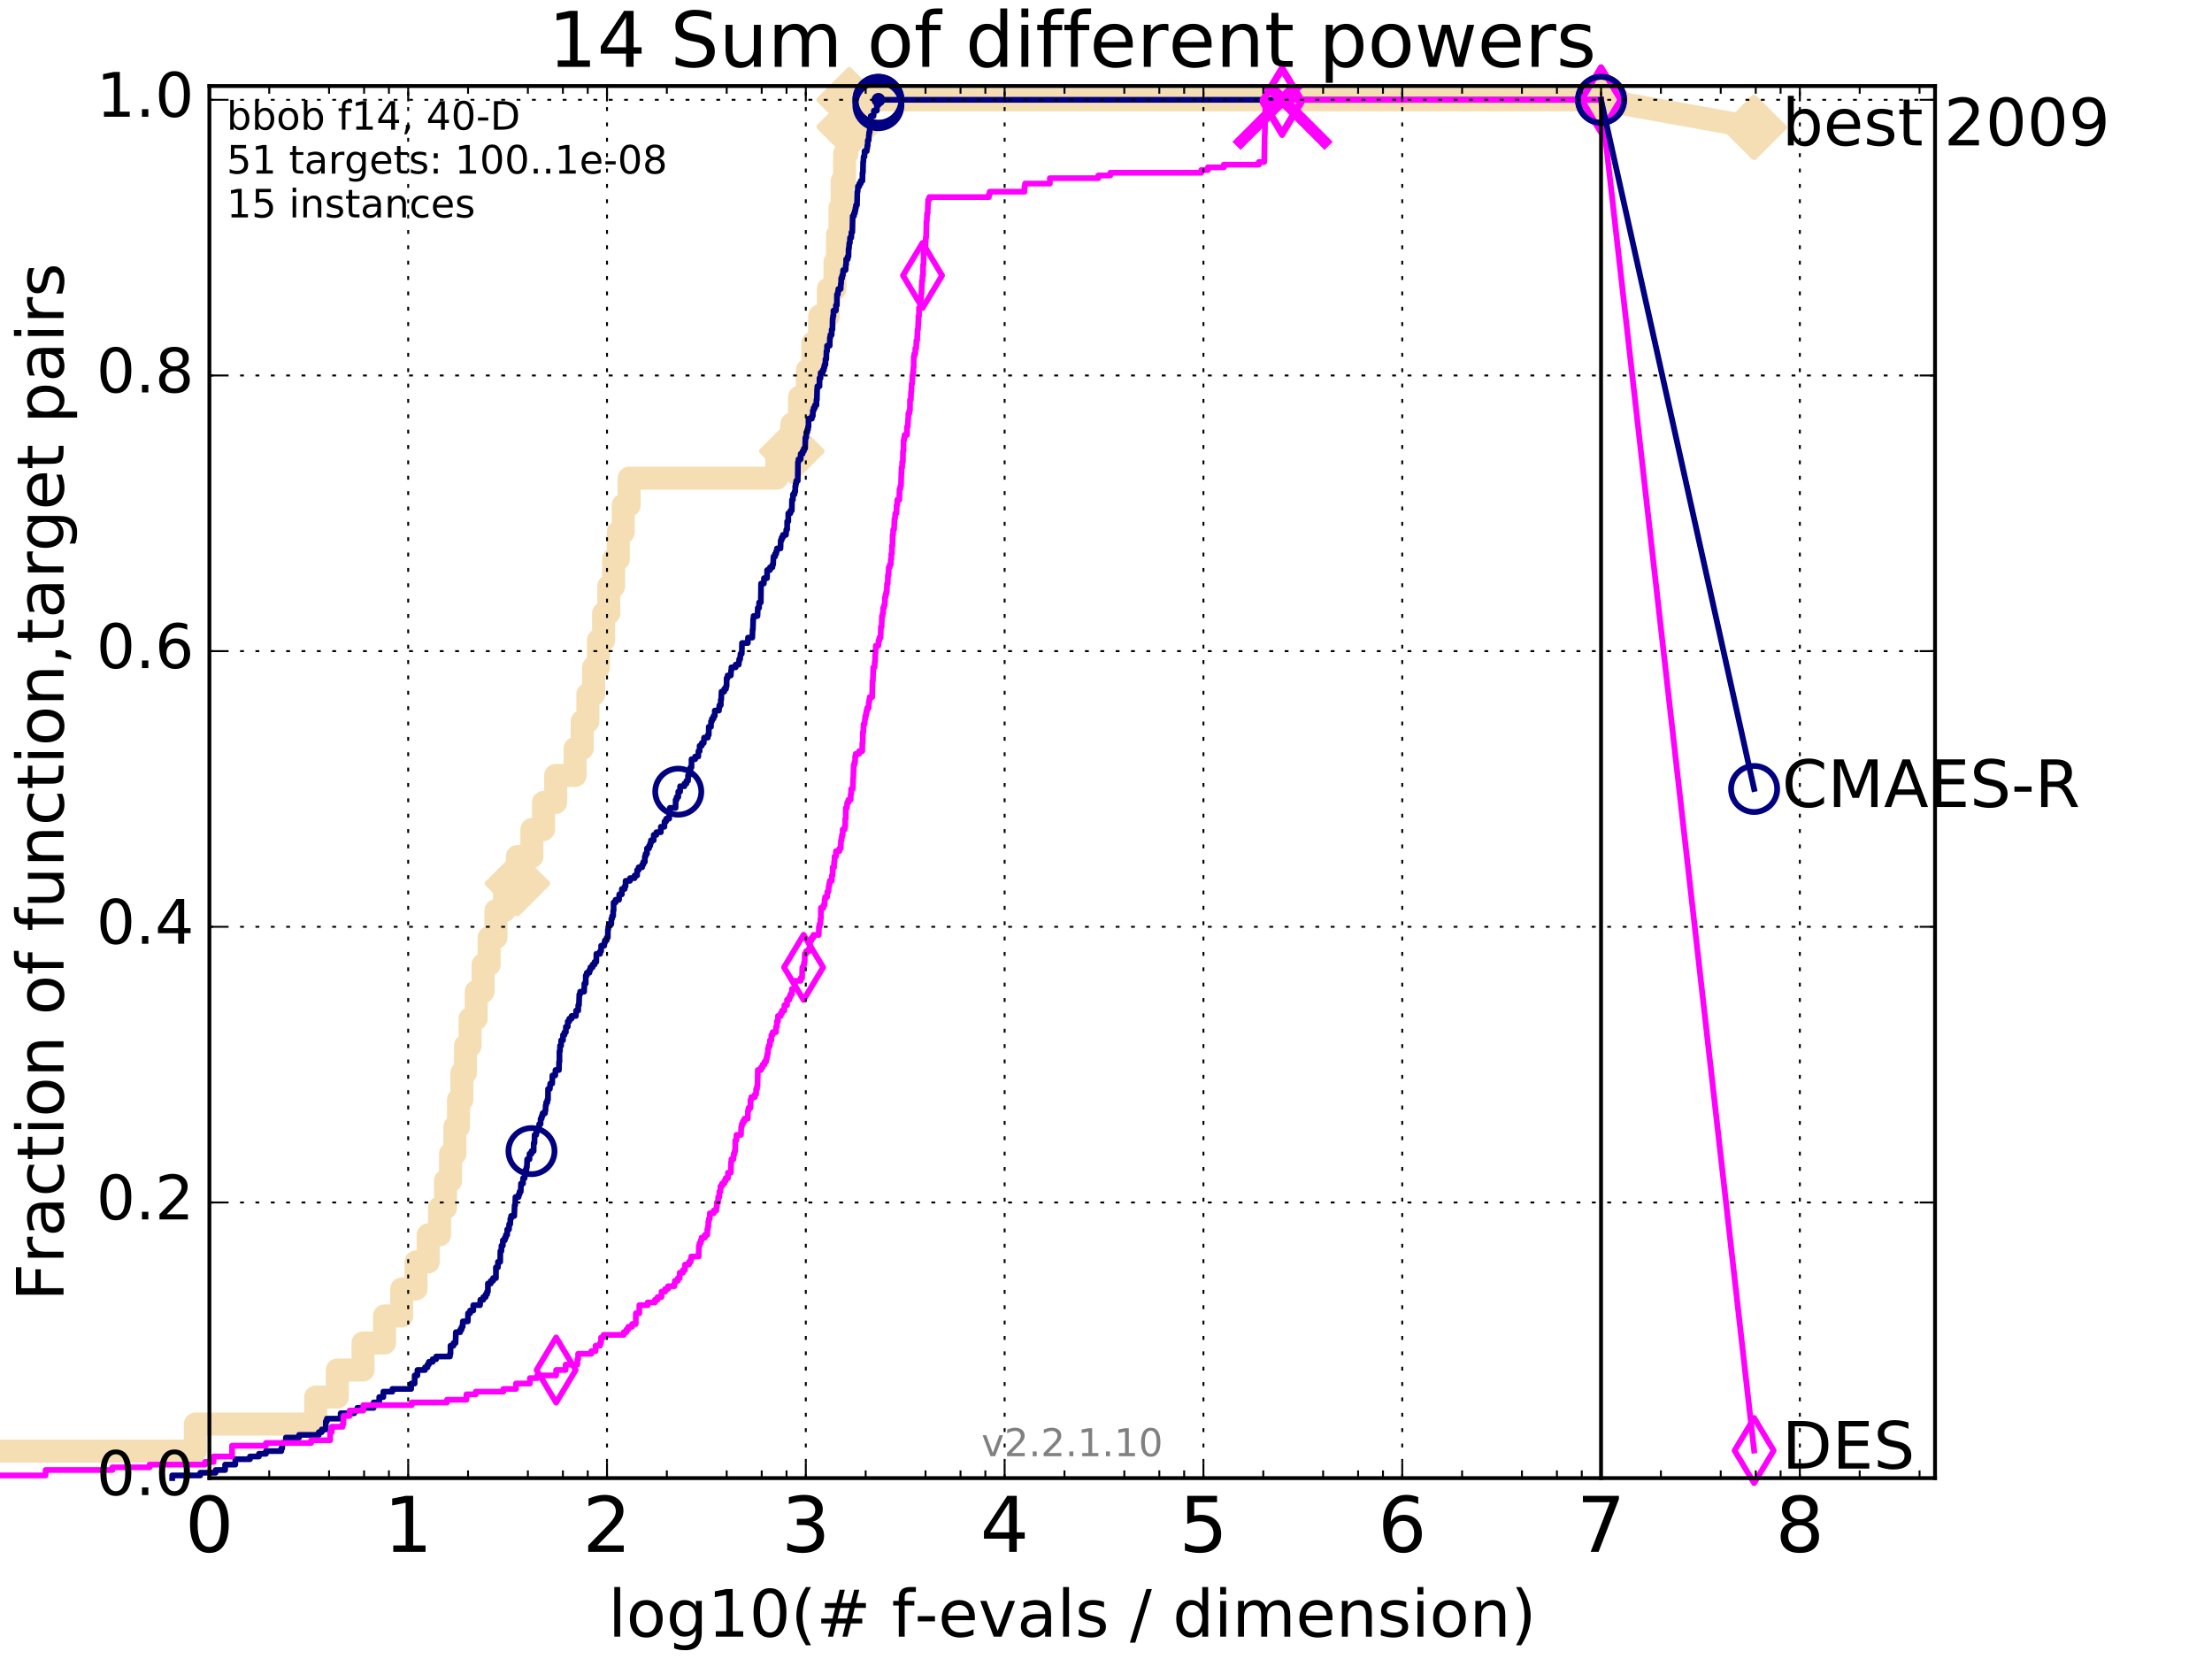 <?xml version="1.0" encoding="utf-8" standalone="no"?>
<!DOCTYPE svg PUBLIC "-//W3C//DTD SVG 1.1//EN"
  "http://www.w3.org/Graphics/SVG/1.1/DTD/svg11.dtd">
<!-- Created with matplotlib (http://matplotlib.org/) -->
<svg height="432pt" version="1.1" viewBox="0 0 576 432" width="576pt" xmlns="http://www.w3.org/2000/svg" xmlns:xlink="http://www.w3.org/1999/xlink">
 <defs>
  <style type="text/css">
*{stroke-linecap:butt;stroke-linejoin:round;stroke-miterlimit:100000;}
  </style>
 </defs>
 <g id="figure_1">
  <g id="patch_1">
   <path d="M 0 432 
L 576 432 
L 576 0 
L 0 0 
z
" style="fill:#ffffff;"/>
  </g>
  <g id="axes_1">
   <g id="patch_2">
    <path d="M 54.525 384.9 
L 503.88 384.9 
L 503.88 22.4 
L 54.525 22.4 
z
" style="fill:#ffffff;"/>
   </g>
   <g id="line2d_1">
    <path d="M -12.828 384.9 
M -1 377.863 
L 50.871 377.863 
L 50.871 370.825 
L 82.204 370.825 
L 82.204 363.788 
L 87.836 363.788 
L 87.836 356.75 
L 94.526 356.75 
L 94.526 349.713 
L 100.124 349.713 
L 100.124 342.675 
L 104.602 342.675 
L 104.602 335.638 
L 108.334 335.638 
L 108.334 328.6 
L 111.49 328.6 
L 111.49 321.563 
L 114.453 321.563 
L 114.453 314.525 
L 116.002 314.525 
L 116.002 307.488 
L 117.313 307.488 
L 117.313 300.45 
L 118.454 300.45 
L 118.454 293.413 
L 119.384 293.413 
L 119.384 286.375 
L 120.277 286.375 
L 120.277 279.338 
L 121.222 279.338 
L 121.222 272.301 
L 122.406 272.301 
L 122.406 265.263 
L 123.995 265.263 
L 123.995 258.226 
L 125.789 258.226 
L 125.789 251.188 
L 127.362 251.188 
L 127.362 244.151 
L 129.14 244.151 
L 129.14 237.113 
L 131.366 237.113 
L 131.366 230.076 
L 134.731 230.076 
L 134.731 223.038 
L 138.505 223.038 
L 138.505 216.001 
L 141.526 216.001 
L 141.526 208.963 
L 144.693 208.963 
L 144.693 201.926 
L 149.761 201.926 
L 149.761 194.888 
L 151.61 194.888 
L 151.61 187.851 
L 153.074 187.851 
L 153.074 180.813 
L 154.58 180.813 
L 154.58 173.776 
L 155.837 173.776 
L 155.837 166.738 
L 157.169 166.738 
L 157.169 159.701 
L 158.519 159.701 
L 158.519 152.664 
L 159.778 152.664 
L 159.778 145.626 
L 160.994 145.626 
L 160.994 138.589 
L 162.279 138.589 
L 162.279 131.551 
L 163.832 131.551 
L 163.832 124.514 
L 202.283 124.514 
L 202.283 117.476 
L 206.184 117.476 
L 206.184 110.439 
L 208.185 110.439 
L 208.185 103.401 
L 210.246 103.401 
L 210.246 96.364 
L 211.644 96.364 
L 211.644 89.326 
L 213.431 89.326 
L 213.431 82.289 
L 215.705 82.289 
L 215.705 75.251 
L 217.433 75.251 
L 217.433 68.214 
L 218.074 68.214 
L 218.074 61.176 
L 218.724 61.176 
L 218.724 54.139 
L 219.304 54.139 
L 219.304 47.102 
L 219.932 47.102 
L 219.932 40.064 
L 220.519 40.064 
L 220.519 33.027 
L 221.135 33.027 
L 221.135 25.989 
L 416.908 25.989 
" style="fill:none;stroke:#f5deb3;stroke-linecap:square;stroke-width:6.0;"/>
   </g>
   <g id="line2d_2">
    <defs>
     <path d="M -0 7.778 
L 7.778 0 
L 0 -7.778 
L -7.778 -0 
z
" id="mcaf3ea5184" style="stroke:#f5deb3;stroke-linejoin:miter;stroke-width:1.5;"/>
    </defs>
    <g>
     <use style="fill:#f5deb3;stroke:#f5deb3;stroke-linejoin:miter;stroke-width:1.5;" x="134.731" xlink:href="#mcaf3ea5184" y="230.076"/>
     <use style="fill:#f5deb3;stroke:#f5deb3;stroke-linejoin:miter;stroke-width:1.5;" x="206.184" xlink:href="#mcaf3ea5184" y="117.476"/>
     <use style="fill:#f5deb3;stroke:#f5deb3;stroke-linejoin:miter;stroke-width:1.5;" x="221.135" xlink:href="#mcaf3ea5184" y="33.027"/>
     <use style="fill:#f5deb3;stroke:#f5deb3;stroke-linejoin:miter;stroke-width:1.5;" x="221.135" xlink:href="#mcaf3ea5184" y="25.989"/>
     <use style="fill:#f5deb3;stroke:#f5deb3;stroke-linejoin:miter;stroke-width:1.5;" x="416.908" xlink:href="#mcaf3ea5184" y="25.989"/>
    </g>
   </g>
   <g id="line2d_3">
    <path d="M -15527.947 743.811 
" style="fill:none;stroke:#f5deb3;stroke-linecap:square;stroke-width:6.0;"/>
    <g>
     <use style="fill:#f5deb3;stroke:#f5deb3;stroke-linejoin:miter;stroke-width:1.5;" x="-15527.947" xlink:href="#mcaf3ea5184" y="743.811"/>
    </g>
   </g>
   <g id="line2d_4">
    <path d="M 416.908 25.989 
L 456.77 33.167 
" style="fill:none;stroke:#f5deb3;stroke-linecap:square;stroke-width:6.0;"/>
    <g>
     <use style="fill:#f5deb3;stroke:#f5deb3;stroke-linejoin:miter;stroke-width:1.5;" x="416.908" xlink:href="#mcaf3ea5184" y="25.989"/>
     <use style="fill:#f5deb3;stroke:#f5deb3;stroke-linejoin:miter;stroke-width:1.5;" x="456.77" xlink:href="#mcaf3ea5184" y="33.167"/>
    </g>
   </g>
   <g id="line2d_5">
    <defs>
     <path d="M 0 1.5 
C 0.398 1.5 0.779 1.342 1.061 1.061 
C 1.342 0.779 1.5 0.398 1.5 0 
C 1.5 -0.398 1.342 -0.779 1.061 -1.061 
C 0.779 -1.342 0.398 -1.5 0 -1.5 
C -0.398 -1.5 -0.779 -1.342 -1.061 -1.061 
C -1.342 -0.779 -1.5 -0.398 -1.5 0 
C -1.5 0.398 -1.342 0.779 -1.061 1.061 
C -0.779 1.342 -0.398 1.5 0 1.5 
z
" id="m302dc11a46" style="stroke:#f5deb3;stroke-width:0.5;"/>
    </defs>
    <g>
     <use style="fill:#f5deb3;stroke:#f5deb3;stroke-width:0.5;" x="221.135" xlink:href="#m302dc11a46" y="25.989"/>
     <use style="fill:#f5deb3;stroke:#f5deb3;stroke-width:0.5;" x="221.135" xlink:href="#m302dc11a46" y="25.989"/>
    </g>
   </g>
   <g id="line2d_6">
    <defs>
     <path d="M 0 1.5 
C 0.398 1.5 0.779 1.342 1.061 1.061 
C 1.342 0.779 1.5 0.398 1.5 0 
C 1.5 -0.398 1.342 -0.779 1.061 -1.061 
C 0.779 -1.342 0.398 -1.5 0 -1.5 
C -0.398 -1.5 -0.779 -1.342 -1.061 -1.061 
C -1.342 -0.779 -1.5 -0.398 -1.5 0 
C -1.5 0.398 -1.342 0.779 -1.061 1.061 
C -0.779 1.342 -0.398 1.5 0 1.5 
z
" id="m8f793fbdd1" style="stroke:#000080;stroke-width:0.5;"/>
    </defs>
    <g>
     <use style="fill:#000080;stroke:#000080;stroke-width:0.5;" x="228.734" xlink:href="#m8f793fbdd1" y="25.989"/>
     <use style="fill:#000080;stroke:#000080;stroke-width:0.5;" x="228.734" xlink:href="#m8f793fbdd1" y="25.989"/>
    </g>
   </g>
   <g id="line2d_7">
    <path d="M 44.84 384.9 
L 44.84 384.196 
L 52.156 384.196 
L 52.156 383.493 
L 56.151 383.493 
L 56.151 382.789 
L 58.624 382.789 
L 58.624 381.381 
L 61.272 381.381 
L 61.272 379.974 
L 65.092 379.974 
L 65.092 379.27 
L 67.426 379.27 
L 67.426 378.566 
L 69.25 378.566 
L 69.25 377.863 
L 73.251 377.863 
L 73.251 377.159 
L 73.494 377.159 
L 73.494 375.751 
L 74.441 375.751 
L 74.441 374.344 
L 77.874 374.344 
L 77.874 373.64 
L 83.01 373.64 
L 83.01 372.936 
L 83.788 372.936 
L 83.788 372.233 
L 84.834 372.233 
L 84.834 370.121 
L 85.124 370.121 
L 85.124 369.418 
L 88.713 369.418 
L 88.713 368.01 
L 92.231 368.01 
L 92.231 367.306 
L 93.056 367.306 
L 93.056 366.603 
L 97.29 366.603 
L 97.29 365.195 
L 98.752 365.195 
L 98.752 363.788 
L 99.826 363.788 
L 99.826 362.38 
L 102.172 362.38 
L 102.172 361.676 
L 107.067 361.676 
L 107.067 360.269 
L 107.972 360.269 
L 107.972 358.158 
L 108.691 358.158 
L 108.691 356.75 
L 110.672 356.75 
L 110.672 356.046 
L 111.311 356.046 
L 111.311 355.343 
L 111.668 355.343 
L 111.668 354.639 
L 112.663 354.639 
L 112.663 353.935 
L 113.576 353.935 
L 113.576 353.231 
L 117.175 353.231 
L 117.175 352.528 
L 117.313 352.528 
L 117.313 350.416 
L 118.091 350.416 
L 118.091 349.713 
L 118.617 349.713 
L 118.715 346.898 
L 119.85 346.898 
L 119.85 346.194 
L 120.216 346.194 
L 120.216 345.49 
L 120.487 345.49 
L 120.517 344.083 
L 121.822 344.083 
L 121.878 341.971 
L 122.406 341.971 
L 122.406 341.268 
L 123.241 341.268 
L 123.241 339.86 
L 124.996 339.86 
L 125.093 338.453 
L 125.86 338.453 
L 125.86 337.749 
L 126.464 337.749 
L 126.464 337.045 
L 126.827 337.045 
L 126.827 336.341 
L 127.052 336.341 
L 127.052 334.23 
L 127.798 334.23 
L 127.798 333.526 
L 128.395 333.526 
L 128.395 332.823 
L 129.14 332.823 
L 129.14 330.008 
L 129.663 330.008 
L 129.663 328.6 
L 130.251 328.6 
L 130.29 325.785 
L 130.559 325.785 
L 130.578 324.378 
L 130.938 324.378 
L 130.938 322.97 
L 131.458 322.97 
L 131.458 322.267 
L 131.731 322.267 
L 131.731 321.563 
L 132.073 321.563 
L 132.073 320.155 
L 132.533 320.155 
L 132.585 318.748 
L 132.863 318.748 
L 132.897 317.34 
L 133.086 317.34 
L 133.086 316.637 
L 133.907 316.637 
L 134.006 313.822 
L 134.153 313.822 
L 134.218 311.71 
L 135.046 311.71 
L 135.046 311.007 
L 135.295 311.007 
L 135.295 310.303 
L 135.603 310.303 
L 135.664 308.192 
L 136.19 308.192 
L 136.205 306.784 
L 136.617 306.784 
L 136.617 306.08 
L 136.806 306.08 
L 136.806 304.673 
L 137.079 304.673 
L 137.079 303.969 
L 137.208 303.969 
L 137.279 301.858 
L 137.88 301.858 
L 137.88 300.45 
L 138.398 300.45 
L 138.398 299.747 
L 138.957 299.747 
L 138.983 297.635 
L 139.179 297.635 
L 139.205 295.524 
L 139.63 295.524 
L 139.63 294.82 
L 139.808 294.82 
L 139.808 294.117 
L 140.334 294.117 
L 140.408 292.709 
L 140.763 292.709 
L 140.775 291.302 
L 141.052 291.302 
L 141.052 290.598 
L 141.29 290.598 
L 141.29 289.894 
L 141.921 289.894 
L 141.921 289.19 
L 142.048 289.19 
L 142.093 287.783 
L 142.219 287.783 
L 142.219 287.079 
L 142.524 287.079 
L 142.524 286.375 
L 142.692 286.375 
L 142.714 283.56 
L 143.176 283.56 
L 143.285 282.153 
L 143.8 282.153 
L 143.842 280.042 
L 144.581 280.042 
L 144.652 278.634 
L 145.553 278.634 
L 145.582 276.523 
L 145.68 276.523 
L 145.68 273.708 
L 145.826 273.708 
L 145.826 272.301 
L 146.114 272.301 
L 146.114 270.893 
L 146.606 270.893 
L 146.606 269.486 
L 146.987 269.486 
L 146.987 268.782 
L 147.352 268.782 
L 147.352 267.374 
L 147.844 267.374 
L 147.844 265.967 
L 148.239 265.967 
L 148.239 265.263 
L 148.831 265.263 
L 148.831 264.559 
L 149.963 264.559 
L 150.012 263.152 
L 150.576 263.152 
L 150.576 261.744 
L 150.755 261.744 
L 150.856 258.929 
L 151.072 258.929 
L 151.072 258.226 
L 152.106 258.226 
L 152.172 256.114 
L 152.52 256.114 
L 152.527 254.003 
L 152.806 254.003 
L 152.806 253.299 
L 153.484 253.299 
L 153.484 252.596 
L 153.738 252.596 
L 153.738 251.892 
L 154.296 251.892 
L 154.296 251.188 
L 154.815 251.188 
L 154.815 250.484 
L 155.278 250.484 
L 155.297 248.373 
L 156.262 248.373 
L 156.262 247.669 
L 156.534 247.669 
L 156.534 246.262 
L 157.343 246.262 
L 157.343 245.558 
L 157.505 245.558 
L 157.505 244.854 
L 157.979 244.854 
L 157.979 244.151 
L 158.27 244.151 
L 158.303 242.039 
L 158.392 242.039 
L 158.392 241.336 
L 158.558 241.336 
L 158.558 240.632 
L 159.181 240.632 
L 159.192 239.224 
L 159.4 239.224 
L 159.4 238.521 
L 159.668 238.521 
L 159.668 237.113 
L 159.783 237.113 
L 159.783 235.002 
L 160.287 235.002 
L 160.287 234.298 
L 161.2 234.298 
L 161.249 232.891 
L 161.927 232.891 
L 161.927 231.483 
L 162.676 231.483 
L 162.676 230.779 
L 162.904 230.779 
L 162.904 229.372 
L 164.044 229.372 
L 164.044 228.668 
L 165.255 228.668 
L 165.255 227.964 
L 165.907 227.964 
L 165.907 226.557 
L 166.296 226.557 
L 166.296 225.853 
L 167.205 225.853 
L 167.205 225.149 
L 167.514 225.149 
L 167.514 224.446 
L 167.913 224.446 
L 167.913 223.038 
L 168.108 223.038 
L 168.108 222.334 
L 168.468 222.334 
L 168.468 220.927 
L 169.013 220.927 
L 169.013 220.223 
L 169.319 220.223 
L 169.319 219.519 
L 169.512 219.519 
L 169.512 218.816 
L 170.22 218.816 
L 170.22 217.408 
L 170.916 217.408 
L 170.916 216.705 
L 172.079 216.705 
L 172.079 215.297 
L 173.011 215.297 
L 173.043 213.89 
L 173.472 213.89 
L 173.472 213.186 
L 174.257 213.186 
L 174.257 211.075 
L 174.423 211.075 
L 174.423 210.371 
L 175.925 210.371 
L 175.935 208.26 
L 176.193 208.26 
L 176.193 207.556 
L 176.62 207.556 
L 176.62 206.148 
L 177.098 206.148 
L 177.098 204.741 
L 178.226 204.741 
L 178.226 204.037 
L 178.754 204.037 
L 178.754 203.333 
L 179.164 203.333 
L 179.164 201.926 
L 179.44 201.926 
L 179.44 201.222 
L 179.767 201.222 
L 179.767 199.815 
L 180.065 199.815 
L 180.065 197.703 
L 181.018 197.703 
L 181.018 197 
L 181.828 197 
L 181.871 195.592 
L 182.179 195.592 
L 182.179 194.185 
L 182.754 194.185 
L 182.754 193.481 
L 183.247 193.481 
L 183.348 192.073 
L 184.307 192.073 
L 184.307 191.37 
L 184.564 191.37 
L 184.564 189.258 
L 185.135 189.258 
L 185.15 187.851 
L 185.383 187.851 
L 185.383 187.147 
L 185.796 187.147 
L 185.796 186.443 
L 186.127 186.443 
L 186.127 185.036 
L 187.211 185.036 
L 187.211 184.332 
L 187.324 184.332 
L 187.324 183.628 
L 187.69 183.628 
L 187.69 182.221 
L 187.806 182.221 
L 187.879 180.11 
L 188.588 180.11 
L 188.588 179.406 
L 189.039 179.406 
L 189.039 178.702 
L 189.209 178.702 
L 189.209 176.591 
L 189.466 176.591 
L 189.466 175.887 
L 190.309 175.887 
L 190.385 174.48 
L 190.461 174.48 
L 190.461 173.776 
L 191.557 173.776 
L 191.557 173.072 
L 192.364 173.072 
L 192.364 172.368 
L 192.478 172.368 
L 192.478 171.665 
L 192.727 171.665 
L 192.827 170.257 
L 193.149 170.257 
L 193.221 167.442 
L 194.727 167.442 
L 194.779 166.035 
L 195.896 166.035 
L 195.976 163.923 
L 196.05 163.923 
L 196.133 161.109 
L 196.229 161.109 
L 196.229 160.405 
L 197.248 160.405 
L 197.329 158.294 
L 197.668 158.294 
L 197.668 156.886 
L 198.109 156.886 
L 198.18 151.96 
L 198.902 151.96 
L 198.94 150.552 
L 199.728 150.552 
L 199.76 148.441 
L 200.495 148.441 
L 200.495 147.737 
L 201.133 147.737 
L 201.133 147.034 
L 201.319 147.034 
L 201.416 144.922 
L 201.824 144.922 
L 201.824 144.219 
L 202.136 144.219 
L 202.136 143.515 
L 202.32 143.515 
L 202.32 142.811 
L 203.238 142.811 
L 203.299 140.7 
L 203.531 140.7 
L 203.531 139.996 
L 203.87 139.996 
L 203.87 139.292 
L 204.649 139.292 
L 204.755 137.885 
L 204.978 137.885 
L 204.978 135.774 
L 205.271 135.774 
L 205.273 133.662 
L 205.82 133.662 
L 205.82 132.959 
L 206.181 132.959 
L 206.238 130.144 
L 206.467 130.144 
L 206.483 128.736 
L 206.879 128.736 
L 206.879 128.032 
L 207.08 128.032 
L 207.08 126.625 
L 207.197 126.625 
L 207.197 125.921 
L 207.335 125.921 
L 207.335 125.217 
L 207.732 125.217 
L 207.794 120.291 
L 207.93 120.291 
L 207.93 119.587 
L 208.49 119.587 
L 208.49 118.18 
L 208.988 118.18 
L 208.988 117.476 
L 209.331 117.476 
L 209.331 116.772 
L 209.66 116.772 
L 209.72 113.957 
L 209.933 113.957 
L 209.974 112.55 
L 210.224 112.55 
L 210.224 111.846 
L 210.411 111.846 
L 210.411 111.142 
L 210.536 111.142 
L 210.536 109.031 
L 211.401 109.031 
L 211.401 108.327 
L 211.659 108.327 
L 211.659 106.92 
L 211.87 106.92 
L 211.87 106.216 
L 212.203 106.216 
L 212.203 105.513 
L 212.594 105.513 
L 212.594 104.105 
L 212.707 104.105 
L 212.776 101.29 
L 212.845 101.29 
L 212.845 100.586 
L 213.397 100.586 
L 213.397 98.475 
L 213.672 98.475 
L 213.703 97.068 
L 214.23 97.068 
L 214.23 96.364 
L 214.535 96.364 
L 214.535 95.66 
L 214.702 95.66 
L 214.702 94.956 
L 214.941 94.956 
L 214.941 93.549 
L 215.157 93.549 
L 215.211 91.438 
L 215.361 91.438 
L 215.361 90.03 
L 216.049 90.03 
L 216.096 87.919 
L 216.219 87.919 
L 216.219 87.215 
L 216.562 87.215 
L 216.562 85.808 
L 216.766 85.808 
L 216.803 82.993 
L 216.894 82.993 
L 216.894 82.289 
L 217.024 82.289 
L 217.032 80.881 
L 217.664 80.881 
L 217.678 79.474 
L 217.916 79.474 
L 217.942 76.659 
L 218.185 76.659 
L 218.185 75.955 
L 218.298 75.955 
L 218.298 75.251 
L 218.898 75.251 
L 218.948 73.844 
L 219.03 73.844 
L 219.047 72.436 
L 219.292 72.436 
L 219.292 71.733 
L 219.464 71.733 
L 219.567 70.325 
L 220.185 70.325 
L 220.259 68.918 
L 220.337 68.918 
L 220.337 67.51 
L 220.74 67.51 
L 220.74 66.806 
L 220.945 66.806 
L 220.977 64.695 
L 221.073 64.695 
L 221.16 63.288 
L 221.296 63.288 
L 221.354 61.88 
L 221.673 61.88 
L 221.713 60.473 
L 221.939 60.473 
L 222.042 56.25 
L 222.373 56.25 
L 222.373 55.546 
L 222.604 55.546 
L 222.604 54.843 
L 222.758 54.843 
L 222.758 54.139 
L 222.886 54.139 
L 222.886 53.435 
L 223.153 53.435 
L 223.245 49.917 
L 223.327 49.917 
L 223.409 48.509 
L 223.769 48.509 
L 223.769 47.805 
L 224.128 47.805 
L 224.128 47.102 
L 224.565 47.102 
L 224.596 44.99 
L 224.697 44.99 
L 224.757 42.175 
L 224.808 42.175 
L 224.893 40.768 
L 225.12 40.768 
L 225.12 39.36 
L 225.7 39.36 
L 225.7 38.657 
L 225.828 38.657 
L 225.828 37.953 
L 225.949 37.953 
L 225.968 36.545 
L 226.198 36.545 
L 226.256 35.138 
L 226.319 35.138 
L 226.319 34.434 
L 226.466 34.434 
L 226.519 32.323 
L 226.71 32.323 
L 226.744 30.212 
L 227.459 30.212 
L 227.568 28.804 
L 228.334 28.804 
L 228.334 27.397 
L 228.734 27.397 
L 228.734 25.989 
L 416.908 25.989 
L 416.908 25.989 
" style="fill:none;stroke:#000080;stroke-linecap:square;stroke-width:1.5;"/>
   </g>
   <g id="line2d_8">
    <defs>
     <path d="M 0 6 
C 1.591 6 3.117 5.368 4.243 4.243 
C 5.368 3.117 6 1.591 6 0 
C 6 -1.591 5.368 -3.117 4.243 -4.243 
C 3.117 -5.368 1.591 -6 0 -6 
C -1.591 -6 -3.117 -5.368 -4.243 -4.243 
C -5.368 -3.117 -6 -1.591 -6 0 
C -6 1.591 -5.368 3.117 -4.243 4.243 
C -3.117 5.368 -1.591 6 0 6 
z
" id="m8540172fc8" style="stroke:#000080;stroke-width:1.5;"/>
    </defs>
    <g>
     <use style="fill:none;stroke:#000080;stroke-width:1.5;" x="138.398" xlink:href="#m8540172fc8" y="299.747"/>
     <use style="fill:none;stroke:#000080;stroke-width:1.5;" x="176.62" xlink:href="#m8540172fc8" y="206.148"/>
     <use style="fill:none;stroke:#000080;stroke-width:1.5;" x="228.734" xlink:href="#m8540172fc8" y="27.397"/>
     <use style="fill:none;stroke:#000080;stroke-width:1.5;" x="228.734" xlink:href="#m8540172fc8" y="25.989"/>
     <use style="fill:none;stroke:#000080;stroke-width:1.5;" x="228.734" xlink:href="#m8540172fc8" y="25.989"/>
     <use style="fill:none;stroke:#000080;stroke-width:1.5;" x="416.908" xlink:href="#m8540172fc8" y="25.989"/>
    </g>
   </g>
   <g id="line2d_9">
    <path d="M -15527.947 743.811 
" style="fill:none;stroke:#000080;stroke-linecap:square;stroke-width:1.5;"/>
    <g>
     <use style="fill:none;stroke:#000080;stroke-width:1.5;" x="-15527.947" xlink:href="#m8540172fc8" y="743.811"/>
    </g>
   </g>
   <g id="line2d_10">
    <defs>
     <path d="M 0 1.5 
C 0.398 1.5 0.779 1.342 1.061 1.061 
C 1.342 0.779 1.5 0.398 1.5 0 
C 1.5 -0.398 1.342 -0.779 1.061 -1.061 
C 0.779 -1.342 0.398 -1.5 0 -1.5 
C -0.398 -1.5 -0.779 -1.342 -1.061 -1.061 
C -1.342 -0.779 -1.5 -0.398 -1.5 0 
C -1.5 0.398 -1.342 0.779 -1.061 1.061 
C -0.779 1.342 -0.398 1.5 0 1.5 
z
" id="mf202dcb6bf" style="stroke:#ff00ff;stroke-width:0.5;"/>
    </defs>
    <g>
     <use style="fill:#ff00ff;stroke:#ff00ff;stroke-width:0.5;" x="333.855" xlink:href="#mf202dcb6bf" y="25.989"/>
     <use style="fill:#ff00ff;stroke:#ff00ff;stroke-width:0.5;" x="333.855" xlink:href="#mf202dcb6bf" y="25.989"/>
    </g>
   </g>
   <g id="line2d_11">
    <path d="M -1 384.196 
L 11.872 384.196 
L 11.872 382.789 
L 29.256 382.789 
L 29.256 382.085 
L 38.941 382.085 
L 38.941 381.381 
L 53.372 381.381 
L 53.372 380.678 
L 55.622 380.678 
L 55.622 379.27 
L 60.424 379.27 
L 60.424 376.455 
L 69.25 376.455 
L 69.25 375.751 
L 81.025 375.751 
L 81.025 375.048 
L 85.972 375.048 
L 85.972 372.936 
L 86.385 372.936 
L 86.385 371.529 
L 89.199 371.529 
L 89.199 370.825 
L 89.438 370.825 
L 89.438 368.714 
L 91.045 368.714 
L 91.045 367.306 
L 94.621 367.306 
L 94.621 365.899 
L 107.23 365.899 
L 107.23 365.195 
L 116.4 365.195 
L 116.4 364.491 
L 121.452 364.491 
L 121.452 363.084 
L 123.893 363.084 
L 123.893 362.38 
L 131.069 362.38 
L 131.069 361.676 
L 134.363 361.676 
L 134.363 360.269 
L 137.99 360.269 
L 137.99 358.861 
L 139.884 358.861 
L 139.884 358.158 
L 144.815 358.158 
L 144.815 356.75 
L 147.288 356.75 
L 147.288 355.343 
L 150.347 355.343 
L 150.347 353.935 
L 150.544 353.935 
L 150.544 352.528 
L 153.975 352.528 
L 153.975 351.824 
L 155.087 351.824 
L 155.087 350.416 
L 156.243 350.416 
L 156.243 349.713 
L 156.504 349.713 
L 156.504 348.305 
L 157.163 348.305 
L 157.163 347.601 
L 162.432 347.601 
L 162.432 346.898 
L 163.116 346.898 
L 163.116 346.194 
L 163.604 346.194 
L 163.604 345.49 
L 164.601 345.49 
L 164.601 344.786 
L 165.547 344.786 
L 165.576 341.971 
L 166.475 341.971 
L 166.475 339.86 
L 168.662 339.86 
L 168.662 339.156 
L 170.548 339.156 
L 170.548 338.453 
L 171.219 338.453 
L 171.219 337.749 
L 172.238 337.749 
L 172.259 336.341 
L 173.187 336.341 
L 173.187 335.638 
L 173.951 335.638 
L 173.951 334.934 
L 175.597 334.934 
L 175.597 334.23 
L 175.728 334.23 
L 175.728 333.526 
L 176.514 333.526 
L 176.514 332.823 
L 176.991 332.823 
L 176.991 331.415 
L 177.83 331.415 
L 177.83 330.711 
L 178.361 330.711 
L 178.361 329.304 
L 179.405 329.304 
L 179.405 328.6 
L 179.838 328.6 
L 179.838 327.897 
L 180.012 327.897 
L 180.012 327.193 
L 181.927 327.193 
L 181.999 324.378 
L 182.163 324.378 
L 182.163 323.674 
L 182.478 323.674 
L 182.478 322.97 
L 182.705 322.97 
L 182.705 322.267 
L 183.549 322.267 
L 183.549 321.563 
L 184.175 321.563 
L 184.175 320.155 
L 184.307 320.155 
L 184.307 319.452 
L 184.443 319.452 
L 184.443 318.044 
L 184.597 318.044 
L 184.597 317.34 
L 184.826 317.34 
L 184.826 315.933 
L 185.835 315.933 
L 185.835 315.229 
L 186.515 315.229 
L 186.515 314.525 
L 186.635 314.525 
L 186.668 313.118 
L 186.985 313.118 
L 187.022 311.71 
L 187.312 311.71 
L 187.312 310.303 
L 187.601 310.303 
L 187.601 308.895 
L 188.011 308.895 
L 188.011 308.192 
L 188.624 308.192 
L 188.624 307.488 
L 188.964 307.488 
L 188.964 306.784 
L 189.558 306.784 
L 189.558 305.377 
L 190.301 305.377 
L 190.383 302.562 
L 190.451 302.562 
L 190.451 301.858 
L 190.976 301.858 
L 191.048 300.45 
L 191.28 300.45 
L 191.28 299.747 
L 191.454 299.747 
L 191.47 296.932 
L 191.774 296.932 
L 191.774 295.524 
L 192.944 295.524 
L 193.011 293.413 
L 193.157 293.413 
L 193.157 292.709 
L 193.437 292.709 
L 193.437 292.005 
L 193.859 292.005 
L 193.859 291.302 
L 194.724 291.302 
L 194.76 289.19 
L 194.926 289.19 
L 194.926 288.487 
L 195.427 288.487 
L 195.427 286.375 
L 195.64 286.375 
L 195.64 285.672 
L 196.564 285.672 
L 196.564 284.968 
L 196.894 284.968 
L 196.894 283.56 
L 197.126 283.56 
L 197.126 282.857 
L 197.252 282.857 
L 197.327 278.634 
L 198.161 278.634 
L 198.161 277.93 
L 198.591 277.93 
L 198.591 277.227 
L 199.06 277.227 
L 199.06 276.523 
L 199.461 276.523 
L 199.461 275.819 
L 199.647 275.819 
L 199.647 275.115 
L 199.815 275.115 
L 199.815 274.412 
L 199.971 274.412 
L 199.971 273.004 
L 200.156 273.004 
L 200.156 272.301 
L 200.483 272.301 
L 200.483 270.893 
L 200.865 270.893 
L 200.865 269.486 
L 201.198 269.486 
L 201.198 268.782 
L 202.053 268.782 
L 202.073 267.374 
L 202.295 267.374 
L 202.295 265.967 
L 202.573 265.967 
L 202.573 264.559 
L 203.297 264.559 
L 203.297 263.856 
L 203.64 263.856 
L 203.64 263.152 
L 204.252 263.152 
L 204.252 261.744 
L 204.943 261.744 
L 204.943 260.337 
L 205.534 260.337 
L 205.534 259.633 
L 205.802 259.633 
L 205.802 258.929 
L 206.212 258.929 
L 206.212 257.522 
L 206.985 257.522 
L 206.985 255.411 
L 208.475 255.411 
L 208.475 254.707 
L 208.841 254.707 
L 208.93 251.892 
L 209.252 251.892 
L 209.252 251.188 
L 209.416 251.188 
L 209.416 250.484 
L 209.532 250.484 
L 209.564 248.373 
L 209.921 248.373 
L 209.921 247.669 
L 210.677 247.669 
L 210.677 246.966 
L 210.926 246.966 
L 210.935 244.854 
L 211.347 244.854 
L 211.347 244.151 
L 211.827 244.151 
L 211.827 243.447 
L 213.2 243.447 
L 213.248 241.336 
L 213.396 241.336 
L 213.396 240.632 
L 213.645 240.632 
L 213.645 239.224 
L 213.757 239.224 
L 213.757 236.409 
L 214.416 236.409 
L 214.416 235.706 
L 214.712 235.706 
L 214.712 234.298 
L 214.851 234.298 
L 214.851 233.594 
L 215.365 233.594 
L 215.441 232.187 
L 215.741 232.187 
L 215.794 230.779 
L 215.925 230.779 
L 215.925 230.076 
L 216.063 230.076 
L 216.063 229.372 
L 216.593 229.372 
L 216.615 227.964 
L 216.812 227.964 
L 216.812 225.853 
L 217.192 225.853 
L 217.192 224.446 
L 217.311 224.446 
L 217.311 223.038 
L 217.679 223.038 
L 217.679 221.631 
L 218.579 221.631 
L 218.579 220.927 
L 218.915 220.927 
L 218.998 218.816 
L 219.134 218.816 
L 219.134 218.112 
L 219.246 218.112 
L 219.246 217.408 
L 219.428 217.408 
L 219.428 216.001 
L 219.941 216.001 
L 219.941 215.297 
L 220.097 215.297 
L 220.097 213.186 
L 220.233 213.186 
L 220.243 210.371 
L 220.521 210.371 
L 220.628 208.963 
L 220.936 208.963 
L 220.936 208.26 
L 221.502 208.26 
L 221.52 206.852 
L 221.633 206.852 
L 221.633 205.445 
L 222.055 205.445 
L 222.148 202.63 
L 222.198 202.63 
L 222.301 199.111 
L 222.516 199.111 
L 222.516 198.407 
L 222.679 198.407 
L 222.679 197 
L 222.829 197 
L 222.829 196.296 
L 223.706 196.296 
L 223.706 195.592 
L 224.531 195.592 
L 224.54 193.481 
L 224.649 193.481 
L 224.674 190.666 
L 224.817 190.666 
L 224.877 188.555 
L 225.13 188.555 
L 225.235 187.147 
L 225.32 187.147 
L 225.32 186.443 
L 225.506 186.443 
L 225.506 185.74 
L 225.631 185.74 
L 225.631 185.036 
L 225.814 185.036 
L 225.814 184.332 
L 226.218 184.332 
L 226.218 182.925 
L 226.347 182.925 
L 226.347 182.221 
L 226.463 182.221 
L 226.463 181.517 
L 227.11 181.517 
L 227.19 177.295 
L 227.292 177.295 
L 227.401 173.776 
L 227.727 173.776 
L 227.777 172.368 
L 227.859 172.368 
L 227.928 170.257 
L 227.977 170.257 
L 228.054 168.146 
L 228.718 168.146 
L 228.774 166.738 
L 229.007 166.738 
L 229.007 166.035 
L 229.3 166.035 
L 229.383 163.22 
L 229.566 163.22 
L 229.652 160.405 
L 229.827 160.405 
L 229.827 159.701 
L 229.958 159.701 
L 229.958 158.294 
L 230.205 158.294 
L 230.205 157.59 
L 230.382 157.59 
L 230.457 155.479 
L 230.595 155.479 
L 230.595 154.775 
L 230.773 154.775 
L 230.773 154.071 
L 230.912 154.071 
L 230.995 151.96 
L 231.173 151.96 
L 231.194 149.849 
L 231.355 149.849 
L 231.424 147.737 
L 231.688 147.737 
L 231.688 147.034 
L 231.954 147.034 
L 231.972 145.626 
L 232.095 145.626 
L 232.095 144.219 
L 232.256 144.219 
L 232.256 142.107 
L 232.392 142.107 
L 232.434 139.292 
L 232.555 139.292 
L 232.589 137.885 
L 232.823 137.885 
L 232.924 135.07 
L 233.055 135.07 
L 233.146 133.662 
L 233.437 133.662 
L 233.476 131.551 
L 233.648 131.551 
L 233.648 130.144 
L 234.185 130.144 
L 234.24 127.329 
L 234.438 127.329 
L 234.438 126.625 
L 234.61 126.625 
L 234.72 123.106 
L 234.753 123.106 
L 234.76 121.699 
L 234.931 121.699 
L 234.931 120.291 
L 235.105 120.291 
L 235.142 117.476 
L 235.281 117.476 
L 235.282 114.661 
L 235.429 114.661 
L 235.429 113.957 
L 235.551 113.957 
L 235.551 113.254 
L 236.177 113.254 
L 236.177 111.142 
L 236.373 111.142 
L 236.475 109.031 
L 236.507 109.031 
L 236.557 107.624 
L 236.785 107.624 
L 236.785 106.92 
L 236.943 106.92 
L 236.968 104.105 
L 237.172 104.105 
L 237.245 101.994 
L 237.318 101.994 
L 237.394 99.883 
L 237.528 99.883 
L 237.592 97.771 
L 237.691 97.771 
L 237.691 97.068 
L 237.807 97.068 
L 237.849 95.66 
L 237.926 95.66 
L 237.929 92.845 
L 238.077 92.845 
L 238.077 92.141 
L 238.337 92.141 
L 238.337 90.734 
L 238.574 90.734 
L 238.636 88.623 
L 238.834 88.623 
L 238.919 85.808 
L 239.042 85.808 
L 239.137 83.696 
L 239.16 83.696 
L 239.16 82.289 
L 239.31 82.289 
L 239.31 80.178 
L 239.595 80.178 
L 239.67 78.066 
L 239.818 78.066 
L 239.864 76.659 
L 239.938 76.659 
L 240.048 73.844 
L 240.056 73.844 
L 240.056 73.14 
L 240.189 73.14 
L 240.225 71.733 
L 240.353 71.733 
L 240.377 68.918 
L 240.49 68.918 
L 240.515 65.399 
L 240.7 65.399 
L 240.791 63.991 
L 241.023 63.991 
L 241.065 61.88 
L 241.16 61.88 
L 241.255 57.658 
L 241.332 57.658 
L 241.413 55.546 
L 241.561 55.546 
L 241.649 52.731 
L 241.687 52.731 
L 241.687 52.028 
L 241.981 52.028 
L 241.981 51.324 
L 257.5 51.324 
L 257.5 50.62 
L 257.714 50.62 
L 257.714 49.917 
L 266.78 49.917 
L 266.78 48.509 
L 266.921 48.509 
L 266.921 47.805 
L 273.381 47.805 
L 273.381 46.398 
L 285.996 46.398 
L 285.996 45.694 
L 289.115 45.694 
L 289.115 44.99 
L 312.783 44.99 
L 312.783 44.287 
L 314.527 44.287 
L 314.527 43.583 
L 318.669 43.583 
L 318.669 42.879 
L 327.805 42.879 
L 327.805 42.175 
L 329.205 42.175 
L 329.312 35.138 
L 329.355 35.138 
L 329.435 30.212 
L 329.476 30.212 
L 329.499 28.1 
L 330.123 28.1 
L 330.123 26.693 
L 333.855 26.693 
L 333.855 25.989 
L 416.908 25.989 
L 416.908 25.989 
" style="fill:none;stroke:#ff00ff;stroke-linecap:square;stroke-width:1.5;"/>
   </g>
   <g id="line2d_12">
    <defs>
     <path d="M -0 8.485 
L 5.091 0 
L 0 -8.485 
L -5.091 -0 
z
" id="meebe9f6a68" style="stroke:#ff00ff;stroke-linejoin:miter;stroke-width:1.5;"/>
    </defs>
    <g>
     <use style="fill:none;stroke:#ff00ff;stroke-linejoin:miter;stroke-width:1.5;" x="144.815" xlink:href="#meebe9f6a68" y="356.75"/>
     <use style="fill:none;stroke:#ff00ff;stroke-linejoin:miter;stroke-width:1.5;" x="209.252" xlink:href="#meebe9f6a68" y="251.892"/>
     <use style="fill:none;stroke:#ff00ff;stroke-linejoin:miter;stroke-width:1.5;" x="240.225" xlink:href="#meebe9f6a68" y="71.733"/>
     <use style="fill:none;stroke:#ff00ff;stroke-linejoin:miter;stroke-width:1.5;" x="333.855" xlink:href="#meebe9f6a68" y="26.693"/>
     <use style="fill:none;stroke:#ff00ff;stroke-linejoin:miter;stroke-width:1.5;" x="333.855" xlink:href="#meebe9f6a68" y="25.989"/>
     <use style="fill:none;stroke:#ff00ff;stroke-linejoin:miter;stroke-width:1.5;" x="416.908" xlink:href="#meebe9f6a68" y="25.989"/>
    </g>
   </g>
   <g id="line2d_13">
    <path d="M -15527.947 743.811 
" style="fill:none;stroke:#ff00ff;stroke-linecap:square;stroke-width:1.5;"/>
    <g>
     <use style="fill:none;stroke:#ff00ff;stroke-linejoin:miter;stroke-width:1.5;" x="-15527.947" xlink:href="#meebe9f6a68" y="743.811"/>
    </g>
   </g>
   <g id="line2d_14">
    <path clip-path="url(#p1137a85eb6)" d="M 333.971 25.989 
" style="fill:none;stroke:#ff00ff;stroke-linecap:square;"/>
    <defs>
     <path d="M -12 12 
L 12 -12 
M -12 -12 
L 12 12 
" id="m39c8281a83" style="stroke:#ff00ff;stroke-width:3.0;"/>
    </defs>
    <g clip-path="url(#p1137a85eb6)">
     <use style="fill:#ff00ff;stroke:#ff00ff;stroke-width:3.0;" x="333.971" xlink:href="#m39c8281a83" y="25.989"/>
    </g>
   </g>
   <g id="line2d_15">
    <path d="M 416.908 25.989 
L 456.77 377.722 
" style="fill:none;stroke:#ff00ff;stroke-linecap:square;stroke-width:1.5;"/>
    <g>
     <use style="fill:none;stroke:#ff00ff;stroke-linejoin:miter;stroke-width:1.5;" x="416.908" xlink:href="#meebe9f6a68" y="25.989"/>
     <use style="fill:none;stroke:#ff00ff;stroke-linejoin:miter;stroke-width:1.5;" x="456.77" xlink:href="#meebe9f6a68" y="377.722"/>
    </g>
   </g>
   <g id="line2d_16">
    <path d="M 416.908 25.989 
L 456.77 205.445 
" style="fill:none;stroke:#000080;stroke-linecap:square;stroke-width:1.5;"/>
    <g>
     <use style="fill:none;stroke:#000080;stroke-width:1.5;" x="416.908" xlink:href="#m8540172fc8" y="25.989"/>
     <use style="fill:none;stroke:#000080;stroke-width:1.5;" x="456.77" xlink:href="#m8540172fc8" y="205.445"/>
    </g>
   </g>
   <g id="line2d_17">
    <path d="M 416.908 384.9 
L 416.908 25.989 
" style="fill:none;stroke:#000000;stroke-linecap:square;"/>
   </g>
   <g id="patch_3">
    <path d="M 54.525 22.4 
L 503.88 22.4 
" style="fill:none;stroke:#000000;stroke-linecap:square;stroke-linejoin:miter;"/>
   </g>
   <g id="patch_4">
    <path d="M 503.88 384.9 
L 503.88 22.4 
" style="fill:none;stroke:#000000;stroke-linecap:square;stroke-linejoin:miter;"/>
   </g>
   <g id="patch_5">
    <path d="M 54.525 384.9 
L 503.88 384.9 
" style="fill:none;stroke:#000000;stroke-linecap:square;stroke-linejoin:miter;"/>
   </g>
   <g id="patch_6">
    <path d="M 54.525 384.9 
L 54.525 22.4 
" style="fill:none;stroke:#000000;stroke-linecap:square;stroke-linejoin:miter;"/>
   </g>
   <g id="matplotlib.axis_1">
    <g id="xtick_1">
     <g id="line2d_18">
      <path clip-path="url(#p1137a85eb6)" d="M 54.525 384.9 
L 54.525 22.4 
" style="fill:none;stroke:#000000;stroke-dasharray:1,3;stroke-dashoffset:0.0;stroke-width:0.5;"/>
     </g>
     <g id="line2d_19">
      <defs>
       <path d="M 0 0 
L 0 -4 
" id="m2cbd1d9b04" style="stroke:#000000;stroke-width:0.5;"/>
      </defs>
      <g>
       <use style="stroke:#000000;stroke-width:0.5;" x="54.525" xlink:href="#m2cbd1d9b04" y="384.9"/>
      </g>
     </g>
     <g id="line2d_20">
      <defs>
       <path d="M 0 0 
L 0 4 
" id="m5c49c3c50c" style="stroke:#000000;stroke-width:0.5;"/>
      </defs>
      <g>
       <use style="stroke:#000000;stroke-width:0.5;" x="54.525" xlink:href="#m5c49c3c50c" y="22.4"/>
      </g>
     </g>
     <g id="text_1">
      <!-- 0 -->
      <defs>
       <path d="M 31.781 66.406 
Q 24.172 66.406 20.328 58.906 
Q 16.5 51.422 16.5 36.375 
Q 16.5 21.391 20.328 13.891 
Q 24.172 6.391 31.781 6.391 
Q 39.453 6.391 43.281 13.891 
Q 47.125 21.391 47.125 36.375 
Q 47.125 51.422 43.281 58.906 
Q 39.453 66.406 31.781 66.406 
M 31.781 74.219 
Q 44.047 74.219 50.516 64.516 
Q 56.984 54.828 56.984 36.375 
Q 56.984 17.969 50.516 8.266 
Q 44.047 -1.422 31.781 -1.422 
Q 19.531 -1.422 13.062 8.266 
Q 6.594 17.969 6.594 36.375 
Q 6.594 54.828 13.062 64.516 
Q 19.531 74.219 31.781 74.219 
" id="BitstreamVeraSans-Roman-30"/>
      </defs>
      <g transform="translate(48.163 404.097)scale(0.2 -0.2)">
       <use xlink:href="#BitstreamVeraSans-Roman-30"/>
      </g>
     </g>
    </g>
    <g id="xtick_2">
     <g id="line2d_21">
      <path clip-path="url(#p1137a85eb6)" d="M 106.294 384.9 
L 106.294 22.4 
" style="fill:none;stroke:#000000;stroke-dasharray:1,3;stroke-dashoffset:0.0;stroke-width:0.5;"/>
     </g>
     <g id="line2d_22">
      <g>
       <use style="stroke:#000000;stroke-width:0.5;" x="106.294" xlink:href="#m2cbd1d9b04" y="384.9"/>
      </g>
     </g>
     <g id="line2d_23">
      <g>
       <use style="stroke:#000000;stroke-width:0.5;" x="106.294" xlink:href="#m5c49c3c50c" y="22.4"/>
      </g>
     </g>
     <g id="text_2">
      <!-- 1 -->
      <defs>
       <path d="M 12.406 8.297 
L 28.516 8.297 
L 28.516 63.922 
L 10.984 60.406 
L 10.984 69.391 
L 28.422 72.906 
L 38.281 72.906 
L 38.281 8.297 
L 54.391 8.297 
L 54.391 0 
L 12.406 0 
z
" id="BitstreamVeraSans-Roman-31"/>
      </defs>
      <g transform="translate(99.932 404.097)scale(0.2 -0.2)">
       <use xlink:href="#BitstreamVeraSans-Roman-31"/>
      </g>
     </g>
    </g>
    <g id="xtick_3">
     <g id="line2d_24">
      <path clip-path="url(#p1137a85eb6)" d="M 158.063 384.9 
L 158.063 22.4 
" style="fill:none;stroke:#000000;stroke-dasharray:1,3;stroke-dashoffset:0.0;stroke-width:0.5;"/>
     </g>
     <g id="line2d_25">
      <g>
       <use style="stroke:#000000;stroke-width:0.5;" x="158.063" xlink:href="#m2cbd1d9b04" y="384.9"/>
      </g>
     </g>
     <g id="line2d_26">
      <g>
       <use style="stroke:#000000;stroke-width:0.5;" x="158.063" xlink:href="#m5c49c3c50c" y="22.4"/>
      </g>
     </g>
     <g id="text_3">
      <!-- 2 -->
      <defs>
       <path d="M 19.188 8.297 
L 53.609 8.297 
L 53.609 0 
L 7.328 0 
L 7.328 8.297 
Q 12.938 14.109 22.625 23.891 
Q 32.328 33.688 34.812 36.531 
Q 39.547 41.844 41.422 45.531 
Q 43.312 49.219 43.312 52.781 
Q 43.312 58.594 39.234 62.25 
Q 35.156 65.922 28.609 65.922 
Q 23.969 65.922 18.812 64.312 
Q 13.672 62.703 7.812 59.422 
L 7.812 69.391 
Q 13.766 71.781 18.938 73 
Q 24.125 74.219 28.422 74.219 
Q 39.75 74.219 46.484 68.547 
Q 53.219 62.891 53.219 53.422 
Q 53.219 48.922 51.531 44.891 
Q 49.859 40.875 45.406 35.406 
Q 44.188 33.984 37.641 27.219 
Q 31.109 20.453 19.188 8.297 
" id="BitstreamVeraSans-Roman-32"/>
      </defs>
      <g transform="translate(151.701 404.097)scale(0.2 -0.2)">
       <use xlink:href="#BitstreamVeraSans-Roman-32"/>
      </g>
     </g>
    </g>
    <g id="xtick_4">
     <g id="line2d_27">
      <path clip-path="url(#p1137a85eb6)" d="M 209.832 384.9 
L 209.832 22.4 
" style="fill:none;stroke:#000000;stroke-dasharray:1,3;stroke-dashoffset:0.0;stroke-width:0.5;"/>
     </g>
     <g id="line2d_28">
      <g>
       <use style="stroke:#000000;stroke-width:0.5;" x="209.832" xlink:href="#m2cbd1d9b04" y="384.9"/>
      </g>
     </g>
     <g id="line2d_29">
      <g>
       <use style="stroke:#000000;stroke-width:0.5;" x="209.832" xlink:href="#m5c49c3c50c" y="22.4"/>
      </g>
     </g>
     <g id="text_4">
      <!-- 3 -->
      <defs>
       <path d="M 40.578 39.312 
Q 47.656 37.797 51.625 33 
Q 55.609 28.219 55.609 21.188 
Q 55.609 10.406 48.188 4.484 
Q 40.766 -1.422 27.094 -1.422 
Q 22.516 -1.422 17.656 -0.516 
Q 12.797 0.391 7.625 2.203 
L 7.625 11.719 
Q 11.719 9.328 16.594 8.109 
Q 21.484 6.891 26.812 6.891 
Q 36.078 6.891 40.938 10.547 
Q 45.797 14.203 45.797 21.188 
Q 45.797 27.641 41.281 31.266 
Q 36.766 34.906 28.719 34.906 
L 20.219 34.906 
L 20.219 43.016 
L 29.109 43.016 
Q 36.375 43.016 40.234 45.922 
Q 44.094 48.828 44.094 54.297 
Q 44.094 59.906 40.109 62.906 
Q 36.141 65.922 28.719 65.922 
Q 24.656 65.922 20.016 65.031 
Q 15.375 64.156 9.812 62.312 
L 9.812 71.094 
Q 15.438 72.656 20.344 73.438 
Q 25.25 74.219 29.594 74.219 
Q 40.828 74.219 47.359 69.109 
Q 53.906 64.016 53.906 55.328 
Q 53.906 49.266 50.438 45.094 
Q 46.969 40.922 40.578 39.312 
" id="BitstreamVeraSans-Roman-33"/>
      </defs>
      <g transform="translate(203.47 404.097)scale(0.2 -0.2)">
       <use xlink:href="#BitstreamVeraSans-Roman-33"/>
      </g>
     </g>
    </g>
    <g id="xtick_5">
     <g id="line2d_30">
      <path clip-path="url(#p1137a85eb6)" d="M 261.601 384.9 
L 261.601 22.4 
" style="fill:none;stroke:#000000;stroke-dasharray:1,3;stroke-dashoffset:0.0;stroke-width:0.5;"/>
     </g>
     <g id="line2d_31">
      <g>
       <use style="stroke:#000000;stroke-width:0.5;" x="261.601" xlink:href="#m2cbd1d9b04" y="384.9"/>
      </g>
     </g>
     <g id="line2d_32">
      <g>
       <use style="stroke:#000000;stroke-width:0.5;" x="261.601" xlink:href="#m5c49c3c50c" y="22.4"/>
      </g>
     </g>
     <g id="text_5">
      <!-- 4 -->
      <defs>
       <path d="M 37.797 64.312 
L 12.891 25.391 
L 37.797 25.391 
z
M 35.203 72.906 
L 47.609 72.906 
L 47.609 25.391 
L 58.016 25.391 
L 58.016 17.188 
L 47.609 17.188 
L 47.609 0 
L 37.797 0 
L 37.797 17.188 
L 4.891 17.188 
L 4.891 26.703 
z
" id="BitstreamVeraSans-Roman-34"/>
      </defs>
      <g transform="translate(255.239 404.097)scale(0.2 -0.2)">
       <use xlink:href="#BitstreamVeraSans-Roman-34"/>
      </g>
     </g>
    </g>
    <g id="xtick_6">
     <g id="line2d_33">
      <path clip-path="url(#p1137a85eb6)" d="M 313.37 384.9 
L 313.37 22.4 
" style="fill:none;stroke:#000000;stroke-dasharray:1,3;stroke-dashoffset:0.0;stroke-width:0.5;"/>
     </g>
     <g id="line2d_34">
      <g>
       <use style="stroke:#000000;stroke-width:0.5;" x="313.37" xlink:href="#m2cbd1d9b04" y="384.9"/>
      </g>
     </g>
     <g id="line2d_35">
      <g>
       <use style="stroke:#000000;stroke-width:0.5;" x="313.37" xlink:href="#m5c49c3c50c" y="22.4"/>
      </g>
     </g>
     <g id="text_6">
      <!-- 5 -->
      <defs>
       <path d="M 10.797 72.906 
L 49.516 72.906 
L 49.516 64.594 
L 19.828 64.594 
L 19.828 46.734 
Q 21.969 47.469 24.109 47.828 
Q 26.266 48.188 28.422 48.188 
Q 40.625 48.188 47.75 41.5 
Q 54.891 34.812 54.891 23.391 
Q 54.891 11.625 47.562 5.094 
Q 40.234 -1.422 26.906 -1.422 
Q 22.312 -1.422 17.547 -0.641 
Q 12.797 0.141 7.719 1.703 
L 7.719 11.625 
Q 12.109 9.234 16.797 8.062 
Q 21.484 6.891 26.703 6.891 
Q 35.156 6.891 40.078 11.328 
Q 45.016 15.766 45.016 23.391 
Q 45.016 31 40.078 35.438 
Q 35.156 39.891 26.703 39.891 
Q 22.75 39.891 18.812 39.016 
Q 14.891 38.141 10.797 36.281 
z
" id="BitstreamVeraSans-Roman-35"/>
      </defs>
      <g transform="translate(307.008 404.097)scale(0.2 -0.2)">
       <use xlink:href="#BitstreamVeraSans-Roman-35"/>
      </g>
     </g>
    </g>
    <g id="xtick_7">
     <g id="line2d_36">
      <path clip-path="url(#p1137a85eb6)" d="M 365.139 384.9 
L 365.139 22.4 
" style="fill:none;stroke:#000000;stroke-dasharray:1,3;stroke-dashoffset:0.0;stroke-width:0.5;"/>
     </g>
     <g id="line2d_37">
      <g>
       <use style="stroke:#000000;stroke-width:0.5;" x="365.139" xlink:href="#m2cbd1d9b04" y="384.9"/>
      </g>
     </g>
     <g id="line2d_38">
      <g>
       <use style="stroke:#000000;stroke-width:0.5;" x="365.139" xlink:href="#m5c49c3c50c" y="22.4"/>
      </g>
     </g>
     <g id="text_7">
      <!-- 6 -->
      <defs>
       <path d="M 33.016 40.375 
Q 26.375 40.375 22.484 35.828 
Q 18.609 31.297 18.609 23.391 
Q 18.609 15.531 22.484 10.953 
Q 26.375 6.391 33.016 6.391 
Q 39.656 6.391 43.531 10.953 
Q 47.406 15.531 47.406 23.391 
Q 47.406 31.297 43.531 35.828 
Q 39.656 40.375 33.016 40.375 
M 52.594 71.297 
L 52.594 62.312 
Q 48.875 64.062 45.094 64.984 
Q 41.312 65.922 37.594 65.922 
Q 27.828 65.922 22.672 59.328 
Q 17.531 52.734 16.797 39.406 
Q 19.672 43.656 24.016 45.922 
Q 28.375 48.188 33.594 48.188 
Q 44.578 48.188 50.953 41.516 
Q 57.328 34.859 57.328 23.391 
Q 57.328 12.156 50.688 5.359 
Q 44.047 -1.422 33.016 -1.422 
Q 20.359 -1.422 13.672 8.266 
Q 6.984 17.969 6.984 36.375 
Q 6.984 53.656 15.188 63.938 
Q 23.391 74.219 37.203 74.219 
Q 40.922 74.219 44.703 73.484 
Q 48.484 72.75 52.594 71.297 
" id="BitstreamVeraSans-Roman-36"/>
      </defs>
      <g transform="translate(358.777 404.097)scale(0.2 -0.2)">
       <use xlink:href="#BitstreamVeraSans-Roman-36"/>
      </g>
     </g>
    </g>
    <g id="xtick_8">
     <g id="line2d_39">
      <path clip-path="url(#p1137a85eb6)" d="M 416.908 384.9 
L 416.908 22.4 
" style="fill:none;stroke:#000000;stroke-dasharray:1,3;stroke-dashoffset:0.0;stroke-width:0.5;"/>
     </g>
     <g id="line2d_40">
      <g>
       <use style="stroke:#000000;stroke-width:0.5;" x="416.908" xlink:href="#m2cbd1d9b04" y="384.9"/>
      </g>
     </g>
     <g id="line2d_41">
      <g>
       <use style="stroke:#000000;stroke-width:0.5;" x="416.908" xlink:href="#m5c49c3c50c" y="22.4"/>
      </g>
     </g>
     <g id="text_8">
      <!-- 7 -->
      <defs>
       <path d="M 8.203 72.906 
L 55.078 72.906 
L 55.078 68.703 
L 28.609 0 
L 18.312 0 
L 43.219 64.594 
L 8.203 64.594 
z
" id="BitstreamVeraSans-Roman-37"/>
      </defs>
      <g transform="translate(410.546 404.097)scale(0.2 -0.2)">
       <use xlink:href="#BitstreamVeraSans-Roman-37"/>
      </g>
     </g>
    </g>
    <g id="xtick_9">
     <g id="line2d_42">
      <path clip-path="url(#p1137a85eb6)" d="M 468.677 384.9 
L 468.677 22.4 
" style="fill:none;stroke:#000000;stroke-dasharray:1,3;stroke-dashoffset:0.0;stroke-width:0.5;"/>
     </g>
     <g id="line2d_43">
      <g>
       <use style="stroke:#000000;stroke-width:0.5;" x="468.677" xlink:href="#m2cbd1d9b04" y="384.9"/>
      </g>
     </g>
     <g id="line2d_44">
      <g>
       <use style="stroke:#000000;stroke-width:0.5;" x="468.677" xlink:href="#m5c49c3c50c" y="22.4"/>
      </g>
     </g>
     <g id="text_9">
      <!-- 8 -->
      <defs>
       <path d="M 31.781 34.625 
Q 24.75 34.625 20.719 30.859 
Q 16.703 27.094 16.703 20.516 
Q 16.703 13.922 20.719 10.156 
Q 24.75 6.391 31.781 6.391 
Q 38.812 6.391 42.859 10.172 
Q 46.922 13.969 46.922 20.516 
Q 46.922 27.094 42.891 30.859 
Q 38.875 34.625 31.781 34.625 
M 21.922 38.812 
Q 15.578 40.375 12.031 44.719 
Q 8.5 49.078 8.5 55.328 
Q 8.5 64.062 14.719 69.141 
Q 20.953 74.219 31.781 74.219 
Q 42.672 74.219 48.875 69.141 
Q 55.078 64.062 55.078 55.328 
Q 55.078 49.078 51.531 44.719 
Q 48 40.375 41.703 38.812 
Q 48.828 37.156 52.797 32.312 
Q 56.781 27.484 56.781 20.516 
Q 56.781 9.906 50.312 4.234 
Q 43.844 -1.422 31.781 -1.422 
Q 19.734 -1.422 13.25 4.234 
Q 6.781 9.906 6.781 20.516 
Q 6.781 27.484 10.781 32.312 
Q 14.797 37.156 21.922 38.812 
M 18.312 54.391 
Q 18.312 48.734 21.844 45.562 
Q 25.391 42.391 31.781 42.391 
Q 38.141 42.391 41.719 45.562 
Q 45.312 48.734 45.312 54.391 
Q 45.312 60.062 41.719 63.234 
Q 38.141 66.406 31.781 66.406 
Q 25.391 66.406 21.844 63.234 
Q 18.312 60.062 18.312 54.391 
" id="BitstreamVeraSans-Roman-38"/>
      </defs>
      <g transform="translate(462.315 404.097)scale(0.2 -0.2)">
       <use xlink:href="#BitstreamVeraSans-Roman-38"/>
      </g>
     </g>
    </g>
    <g id="xtick_10">
     <g id="line2d_45">
      <defs>
       <path d="M 0 0 
L 0 -2 
" id="mbacd270a78" style="stroke:#000000;stroke-width:0.5;"/>
      </defs>
      <g>
       <use style="stroke:#000000;stroke-width:0.5;" x="70.109" xlink:href="#mbacd270a78" y="384.9"/>
      </g>
     </g>
     <g id="line2d_46">
      <defs>
       <path d="M 0 0 
L 0 2 
" id="m31aefd81da" style="stroke:#000000;stroke-width:0.5;"/>
      </defs>
      <g>
       <use style="stroke:#000000;stroke-width:0.5;" x="70.109" xlink:href="#m31aefd81da" y="22.4"/>
      </g>
     </g>
    </g>
    <g id="xtick_11">
     <g id="line2d_47">
      <g>
       <use style="stroke:#000000;stroke-width:0.5;" x="85.693" xlink:href="#mbacd270a78" y="384.9"/>
      </g>
     </g>
     <g id="line2d_48">
      <g>
       <use style="stroke:#000000;stroke-width:0.5;" x="85.693" xlink:href="#m31aefd81da" y="22.4"/>
      </g>
     </g>
    </g>
    <g id="xtick_12">
     <g id="line2d_49">
      <g>
       <use style="stroke:#000000;stroke-width:0.5;" x="94.809" xlink:href="#mbacd270a78" y="384.9"/>
      </g>
     </g>
     <g id="line2d_50">
      <g>
       <use style="stroke:#000000;stroke-width:0.5;" x="94.809" xlink:href="#m31aefd81da" y="22.4"/>
      </g>
     </g>
    </g>
    <g id="xtick_13">
     <g id="line2d_51">
      <g>
       <use style="stroke:#000000;stroke-width:0.5;" x="101.277" xlink:href="#mbacd270a78" y="384.9"/>
      </g>
     </g>
     <g id="line2d_52">
      <g>
       <use style="stroke:#000000;stroke-width:0.5;" x="101.277" xlink:href="#m31aefd81da" y="22.4"/>
      </g>
     </g>
    </g>
    <g id="xtick_14">
     <g id="line2d_53">
      <g>
       <use style="stroke:#000000;stroke-width:0.5;" x="121.878" xlink:href="#mbacd270a78" y="384.9"/>
      </g>
     </g>
     <g id="line2d_54">
      <g>
       <use style="stroke:#000000;stroke-width:0.5;" x="121.878" xlink:href="#m31aefd81da" y="22.4"/>
      </g>
     </g>
    </g>
    <g id="xtick_15">
     <g id="line2d_55">
      <g>
       <use style="stroke:#000000;stroke-width:0.5;" x="137.462" xlink:href="#mbacd270a78" y="384.9"/>
      </g>
     </g>
     <g id="line2d_56">
      <g>
       <use style="stroke:#000000;stroke-width:0.5;" x="137.462" xlink:href="#m31aefd81da" y="22.4"/>
      </g>
     </g>
    </g>
    <g id="xtick_16">
     <g id="line2d_57">
      <g>
       <use style="stroke:#000000;stroke-width:0.5;" x="146.578" xlink:href="#mbacd270a78" y="384.9"/>
      </g>
     </g>
     <g id="line2d_58">
      <g>
       <use style="stroke:#000000;stroke-width:0.5;" x="146.578" xlink:href="#m31aefd81da" y="22.4"/>
      </g>
     </g>
    </g>
    <g id="xtick_17">
     <g id="line2d_59">
      <g>
       <use style="stroke:#000000;stroke-width:0.5;" x="153.046" xlink:href="#mbacd270a78" y="384.9"/>
      </g>
     </g>
     <g id="line2d_60">
      <g>
       <use style="stroke:#000000;stroke-width:0.5;" x="153.046" xlink:href="#m31aefd81da" y="22.4"/>
      </g>
     </g>
    </g>
    <g id="xtick_18">
     <g id="line2d_61">
      <g>
       <use style="stroke:#000000;stroke-width:0.5;" x="173.647" xlink:href="#mbacd270a78" y="384.9"/>
      </g>
     </g>
     <g id="line2d_62">
      <g>
       <use style="stroke:#000000;stroke-width:0.5;" x="173.647" xlink:href="#m31aefd81da" y="22.4"/>
      </g>
     </g>
    </g>
    <g id="xtick_19">
     <g id="line2d_63">
      <g>
       <use style="stroke:#000000;stroke-width:0.5;" x="189.231" xlink:href="#mbacd270a78" y="384.9"/>
      </g>
     </g>
     <g id="line2d_64">
      <g>
       <use style="stroke:#000000;stroke-width:0.5;" x="189.231" xlink:href="#m31aefd81da" y="22.4"/>
      </g>
     </g>
    </g>
    <g id="xtick_20">
     <g id="line2d_65">
      <g>
       <use style="stroke:#000000;stroke-width:0.5;" x="198.347" xlink:href="#mbacd270a78" y="384.9"/>
      </g>
     </g>
     <g id="line2d_66">
      <g>
       <use style="stroke:#000000;stroke-width:0.5;" x="198.347" xlink:href="#m31aefd81da" y="22.4"/>
      </g>
     </g>
    </g>
    <g id="xtick_21">
     <g id="line2d_67">
      <g>
       <use style="stroke:#000000;stroke-width:0.5;" x="204.815" xlink:href="#mbacd270a78" y="384.9"/>
      </g>
     </g>
     <g id="line2d_68">
      <g>
       <use style="stroke:#000000;stroke-width:0.5;" x="204.815" xlink:href="#m31aefd81da" y="22.4"/>
      </g>
     </g>
    </g>
    <g id="xtick_22">
     <g id="line2d_69">
      <g>
       <use style="stroke:#000000;stroke-width:0.5;" x="225.416" xlink:href="#mbacd270a78" y="384.9"/>
      </g>
     </g>
     <g id="line2d_70">
      <g>
       <use style="stroke:#000000;stroke-width:0.5;" x="225.416" xlink:href="#m31aefd81da" y="22.4"/>
      </g>
     </g>
    </g>
    <g id="xtick_23">
     <g id="line2d_71">
      <g>
       <use style="stroke:#000000;stroke-width:0.5;" x="241" xlink:href="#mbacd270a78" y="384.9"/>
      </g>
     </g>
     <g id="line2d_72">
      <g>
       <use style="stroke:#000000;stroke-width:0.5;" x="241" xlink:href="#m31aefd81da" y="22.4"/>
      </g>
     </g>
    </g>
    <g id="xtick_24">
     <g id="line2d_73">
      <g>
       <use style="stroke:#000000;stroke-width:0.5;" x="250.116" xlink:href="#mbacd270a78" y="384.9"/>
      </g>
     </g>
     <g id="line2d_74">
      <g>
       <use style="stroke:#000000;stroke-width:0.5;" x="250.116" xlink:href="#m31aefd81da" y="22.4"/>
      </g>
     </g>
    </g>
    <g id="xtick_25">
     <g id="line2d_75">
      <g>
       <use style="stroke:#000000;stroke-width:0.5;" x="256.584" xlink:href="#mbacd270a78" y="384.9"/>
      </g>
     </g>
     <g id="line2d_76">
      <g>
       <use style="stroke:#000000;stroke-width:0.5;" x="256.584" xlink:href="#m31aefd81da" y="22.4"/>
      </g>
     </g>
    </g>
    <g id="xtick_26">
     <g id="line2d_77">
      <g>
       <use style="stroke:#000000;stroke-width:0.5;" x="277.185" xlink:href="#mbacd270a78" y="384.9"/>
      </g>
     </g>
     <g id="line2d_78">
      <g>
       <use style="stroke:#000000;stroke-width:0.5;" x="277.185" xlink:href="#m31aefd81da" y="22.4"/>
      </g>
     </g>
    </g>
    <g id="xtick_27">
     <g id="line2d_79">
      <g>
       <use style="stroke:#000000;stroke-width:0.5;" x="292.769" xlink:href="#mbacd270a78" y="384.9"/>
      </g>
     </g>
     <g id="line2d_80">
      <g>
       <use style="stroke:#000000;stroke-width:0.5;" x="292.769" xlink:href="#m31aefd81da" y="22.4"/>
      </g>
     </g>
    </g>
    <g id="xtick_28">
     <g id="line2d_81">
      <g>
       <use style="stroke:#000000;stroke-width:0.5;" x="301.885" xlink:href="#mbacd270a78" y="384.9"/>
      </g>
     </g>
     <g id="line2d_82">
      <g>
       <use style="stroke:#000000;stroke-width:0.5;" x="301.885" xlink:href="#m31aefd81da" y="22.4"/>
      </g>
     </g>
    </g>
    <g id="xtick_29">
     <g id="line2d_83">
      <g>
       <use style="stroke:#000000;stroke-width:0.5;" x="308.353" xlink:href="#mbacd270a78" y="384.9"/>
      </g>
     </g>
     <g id="line2d_84">
      <g>
       <use style="stroke:#000000;stroke-width:0.5;" x="308.353" xlink:href="#m31aefd81da" y="22.4"/>
      </g>
     </g>
    </g>
    <g id="xtick_30">
     <g id="line2d_85">
      <g>
       <use style="stroke:#000000;stroke-width:0.5;" x="328.954" xlink:href="#mbacd270a78" y="384.9"/>
      </g>
     </g>
     <g id="line2d_86">
      <g>
       <use style="stroke:#000000;stroke-width:0.5;" x="328.954" xlink:href="#m31aefd81da" y="22.4"/>
      </g>
     </g>
    </g>
    <g id="xtick_31">
     <g id="line2d_87">
      <g>
       <use style="stroke:#000000;stroke-width:0.5;" x="344.538" xlink:href="#mbacd270a78" y="384.9"/>
      </g>
     </g>
     <g id="line2d_88">
      <g>
       <use style="stroke:#000000;stroke-width:0.5;" x="344.538" xlink:href="#m31aefd81da" y="22.4"/>
      </g>
     </g>
    </g>
    <g id="xtick_32">
     <g id="line2d_89">
      <g>
       <use style="stroke:#000000;stroke-width:0.5;" x="353.654" xlink:href="#mbacd270a78" y="384.9"/>
      </g>
     </g>
     <g id="line2d_90">
      <g>
       <use style="stroke:#000000;stroke-width:0.5;" x="353.654" xlink:href="#m31aefd81da" y="22.4"/>
      </g>
     </g>
    </g>
    <g id="xtick_33">
     <g id="line2d_91">
      <g>
       <use style="stroke:#000000;stroke-width:0.5;" x="360.122" xlink:href="#mbacd270a78" y="384.9"/>
      </g>
     </g>
     <g id="line2d_92">
      <g>
       <use style="stroke:#000000;stroke-width:0.5;" x="360.122" xlink:href="#m31aefd81da" y="22.4"/>
      </g>
     </g>
    </g>
    <g id="xtick_34">
     <g id="line2d_93">
      <g>
       <use style="stroke:#000000;stroke-width:0.5;" x="380.723" xlink:href="#mbacd270a78" y="384.9"/>
      </g>
     </g>
     <g id="line2d_94">
      <g>
       <use style="stroke:#000000;stroke-width:0.5;" x="380.723" xlink:href="#m31aefd81da" y="22.4"/>
      </g>
     </g>
    </g>
    <g id="xtick_35">
     <g id="line2d_95">
      <g>
       <use style="stroke:#000000;stroke-width:0.5;" x="396.307" xlink:href="#mbacd270a78" y="384.9"/>
      </g>
     </g>
     <g id="line2d_96">
      <g>
       <use style="stroke:#000000;stroke-width:0.5;" x="396.307" xlink:href="#m31aefd81da" y="22.4"/>
      </g>
     </g>
    </g>
    <g id="xtick_36">
     <g id="line2d_97">
      <g>
       <use style="stroke:#000000;stroke-width:0.5;" x="405.423" xlink:href="#mbacd270a78" y="384.9"/>
      </g>
     </g>
     <g id="line2d_98">
      <g>
       <use style="stroke:#000000;stroke-width:0.5;" x="405.423" xlink:href="#m31aefd81da" y="22.4"/>
      </g>
     </g>
    </g>
    <g id="xtick_37">
     <g id="line2d_99">
      <g>
       <use style="stroke:#000000;stroke-width:0.5;" x="411.891" xlink:href="#mbacd270a78" y="384.9"/>
      </g>
     </g>
     <g id="line2d_100">
      <g>
       <use style="stroke:#000000;stroke-width:0.5;" x="411.891" xlink:href="#m31aefd81da" y="22.4"/>
      </g>
     </g>
    </g>
    <g id="xtick_38">
     <g id="line2d_101">
      <g>
       <use style="stroke:#000000;stroke-width:0.5;" x="432.492" xlink:href="#mbacd270a78" y="384.9"/>
      </g>
     </g>
     <g id="line2d_102">
      <g>
       <use style="stroke:#000000;stroke-width:0.5;" x="432.492" xlink:href="#m31aefd81da" y="22.4"/>
      </g>
     </g>
    </g>
    <g id="xtick_39">
     <g id="line2d_103">
      <g>
       <use style="stroke:#000000;stroke-width:0.5;" x="448.076" xlink:href="#mbacd270a78" y="384.9"/>
      </g>
     </g>
     <g id="line2d_104">
      <g>
       <use style="stroke:#000000;stroke-width:0.5;" x="448.076" xlink:href="#m31aefd81da" y="22.4"/>
      </g>
     </g>
    </g>
    <g id="xtick_40">
     <g id="line2d_105">
      <g>
       <use style="stroke:#000000;stroke-width:0.5;" x="457.192" xlink:href="#mbacd270a78" y="384.9"/>
      </g>
     </g>
     <g id="line2d_106">
      <g>
       <use style="stroke:#000000;stroke-width:0.5;" x="457.192" xlink:href="#m31aefd81da" y="22.4"/>
      </g>
     </g>
    </g>
    <g id="xtick_41">
     <g id="line2d_107">
      <g>
       <use style="stroke:#000000;stroke-width:0.5;" x="463.66" xlink:href="#mbacd270a78" y="384.9"/>
      </g>
     </g>
     <g id="line2d_108">
      <g>
       <use style="stroke:#000000;stroke-width:0.5;" x="463.66" xlink:href="#m31aefd81da" y="22.4"/>
      </g>
     </g>
    </g>
    <g id="xtick_42">
     <g id="line2d_109">
      <g>
       <use style="stroke:#000000;stroke-width:0.5;" x="484.261" xlink:href="#mbacd270a78" y="384.9"/>
      </g>
     </g>
     <g id="line2d_110">
      <g>
       <use style="stroke:#000000;stroke-width:0.5;" x="484.261" xlink:href="#m31aefd81da" y="22.4"/>
      </g>
     </g>
    </g>
    <g id="xtick_43">
     <g id="line2d_111">
      <g>
       <use style="stroke:#000000;stroke-width:0.5;" x="499.845" xlink:href="#mbacd270a78" y="384.9"/>
      </g>
     </g>
     <g id="line2d_112">
      <g>
       <use style="stroke:#000000;stroke-width:0.5;" x="499.845" xlink:href="#m31aefd81da" y="22.4"/>
      </g>
     </g>
    </g>
    <g id="text_10">
     <!-- log10(# f-evals / dimension) -->
     <defs>
      <path id="BitstreamVeraSans-Roman-20"/>
      <path d="M 51.125 44 
L 36.922 44 
L 32.812 27.688 
L 47.125 27.688 
z
M 43.797 71.781 
L 38.719 51.516 
L 52.984 51.516 
L 58.109 71.781 
L 65.922 71.781 
L 60.891 51.516 
L 76.125 51.516 
L 76.125 44 
L 58.984 44 
L 54.984 27.688 
L 70.516 27.688 
L 70.516 20.219 
L 53.078 20.219 
L 48 0 
L 40.188 0 
L 45.219 20.219 
L 30.906 20.219 
L 25.875 0 
L 18.016 0 
L 23.094 20.219 
L 7.719 20.219 
L 7.719 27.688 
L 24.906 27.688 
L 29 44 
L 13.281 44 
L 13.281 51.516 
L 30.906 51.516 
L 35.891 71.781 
z
" id="BitstreamVeraSans-Roman-23"/>
      <path d="M 52 44.188 
Q 55.375 50.25 60.062 53.125 
Q 64.75 56 71.094 56 
Q 79.641 56 84.281 50.016 
Q 88.922 44.047 88.922 33.016 
L 88.922 0 
L 79.891 0 
L 79.891 32.719 
Q 79.891 40.578 77.094 44.375 
Q 74.312 48.188 68.609 48.188 
Q 61.625 48.188 57.562 43.547 
Q 53.516 38.922 53.516 30.906 
L 53.516 0 
L 44.484 0 
L 44.484 32.719 
Q 44.484 40.625 41.703 44.406 
Q 38.922 48.188 33.109 48.188 
Q 26.219 48.188 22.156 43.531 
Q 18.109 38.875 18.109 30.906 
L 18.109 0 
L 9.078 0 
L 9.078 54.688 
L 18.109 54.688 
L 18.109 46.188 
Q 21.188 51.219 25.484 53.609 
Q 29.781 56 35.688 56 
Q 41.656 56 45.828 52.969 
Q 50 49.953 52 44.188 
" id="BitstreamVeraSans-Roman-6d"/>
      <path d="M 54.891 33.016 
L 54.891 0 
L 45.906 0 
L 45.906 32.719 
Q 45.906 40.484 42.875 44.328 
Q 39.844 48.188 33.797 48.188 
Q 26.516 48.188 22.312 43.547 
Q 18.109 38.922 18.109 30.906 
L 18.109 0 
L 9.078 0 
L 9.078 54.688 
L 18.109 54.688 
L 18.109 46.188 
Q 21.344 51.125 25.703 53.562 
Q 30.078 56 35.797 56 
Q 45.219 56 50.047 50.172 
Q 54.891 44.344 54.891 33.016 
" id="BitstreamVeraSans-Roman-6e"/>
      <path d="M 31 75.875 
Q 24.469 64.656 21.281 53.656 
Q 18.109 42.672 18.109 31.391 
Q 18.109 20.125 21.312 9.062 
Q 24.516 -2 31 -13.188 
L 23.188 -13.188 
Q 15.875 -1.703 12.234 9.375 
Q 8.594 20.453 8.594 31.391 
Q 8.594 42.281 12.203 53.312 
Q 15.828 64.359 23.188 75.875 
z
" id="BitstreamVeraSans-Roman-28"/>
      <path d="M 30.609 48.391 
Q 23.391 48.391 19.188 42.75 
Q 14.984 37.109 14.984 27.297 
Q 14.984 17.484 19.156 11.844 
Q 23.344 6.203 30.609 6.203 
Q 37.797 6.203 41.984 11.859 
Q 46.188 17.531 46.188 27.297 
Q 46.188 37.016 41.984 42.703 
Q 37.797 48.391 30.609 48.391 
M 30.609 56 
Q 42.328 56 49.016 48.375 
Q 55.719 40.766 55.719 27.297 
Q 55.719 13.875 49.016 6.219 
Q 42.328 -1.422 30.609 -1.422 
Q 18.844 -1.422 12.172 6.219 
Q 5.516 13.875 5.516 27.297 
Q 5.516 40.766 12.172 48.375 
Q 18.844 56 30.609 56 
" id="BitstreamVeraSans-Roman-6f"/>
      <path d="M 9.422 75.984 
L 18.406 75.984 
L 18.406 0 
L 9.422 0 
z
" id="BitstreamVeraSans-Roman-6c"/>
      <path d="M 2.984 54.688 
L 12.5 54.688 
L 29.594 8.797 
L 46.688 54.688 
L 56.203 54.688 
L 35.688 0 
L 23.484 0 
z
" id="BitstreamVeraSans-Roman-76"/>
      <path d="M 9.422 54.688 
L 18.406 54.688 
L 18.406 0 
L 9.422 0 
z
M 9.422 75.984 
L 18.406 75.984 
L 18.406 64.594 
L 9.422 64.594 
z
" id="BitstreamVeraSans-Roman-69"/>
      <path d="M 4.891 31.391 
L 31.203 31.391 
L 31.203 23.391 
L 4.891 23.391 
z
" id="BitstreamVeraSans-Roman-2d"/>
      <path d="M 25.391 72.906 
L 33.688 72.906 
L 8.297 -9.281 
L 0 -9.281 
z
" id="BitstreamVeraSans-Roman-2f"/>
      <path d="M 56.203 29.594 
L 56.203 25.203 
L 14.891 25.203 
Q 15.484 15.922 20.484 11.062 
Q 25.484 6.203 34.422 6.203 
Q 39.594 6.203 44.453 7.469 
Q 49.312 8.734 54.109 11.281 
L 54.109 2.781 
Q 49.266 0.734 44.188 -0.344 
Q 39.109 -1.422 33.891 -1.422 
Q 20.797 -1.422 13.156 6.188 
Q 5.516 13.812 5.516 26.812 
Q 5.516 40.234 12.766 48.109 
Q 20.016 56 32.328 56 
Q 43.359 56 49.781 48.891 
Q 56.203 41.797 56.203 29.594 
M 47.219 32.234 
Q 47.125 39.594 43.094 43.984 
Q 39.062 48.391 32.422 48.391 
Q 24.906 48.391 20.391 44.141 
Q 15.875 39.891 15.188 32.172 
z
" id="BitstreamVeraSans-Roman-65"/>
      <path d="M 45.406 46.391 
L 45.406 75.984 
L 54.391 75.984 
L 54.391 0 
L 45.406 0 
L 45.406 8.203 
Q 42.578 3.328 38.25 0.953 
Q 33.938 -1.422 27.875 -1.422 
Q 17.969 -1.422 11.734 6.484 
Q 5.516 14.406 5.516 27.297 
Q 5.516 40.188 11.734 48.094 
Q 17.969 56 27.875 56 
Q 33.938 56 38.25 53.625 
Q 42.578 51.266 45.406 46.391 
M 14.797 27.297 
Q 14.797 17.391 18.875 11.75 
Q 22.953 6.109 30.078 6.109 
Q 37.203 6.109 41.297 11.75 
Q 45.406 17.391 45.406 27.297 
Q 45.406 37.203 41.297 42.844 
Q 37.203 48.484 30.078 48.484 
Q 22.953 48.484 18.875 42.844 
Q 14.797 37.203 14.797 27.297 
" id="BitstreamVeraSans-Roman-64"/>
      <path d="M 45.406 27.984 
Q 45.406 37.75 41.375 43.109 
Q 37.359 48.484 30.078 48.484 
Q 22.859 48.484 18.828 43.109 
Q 14.797 37.75 14.797 27.984 
Q 14.797 18.266 18.828 12.891 
Q 22.859 7.516 30.078 7.516 
Q 37.359 7.516 41.375 12.891 
Q 45.406 18.266 45.406 27.984 
M 54.391 6.781 
Q 54.391 -7.172 48.188 -13.984 
Q 42 -20.797 29.203 -20.797 
Q 24.469 -20.797 20.266 -20.094 
Q 16.062 -19.391 12.109 -17.922 
L 12.109 -9.188 
Q 16.062 -11.328 19.922 -12.344 
Q 23.781 -13.375 27.781 -13.375 
Q 36.625 -13.375 41.016 -8.766 
Q 45.406 -4.156 45.406 5.172 
L 45.406 9.625 
Q 42.625 4.781 38.281 2.391 
Q 33.938 0 27.875 0 
Q 17.828 0 11.672 7.656 
Q 5.516 15.328 5.516 27.984 
Q 5.516 40.672 11.672 48.328 
Q 17.828 56 27.875 56 
Q 33.938 56 38.281 53.609 
Q 42.625 51.219 45.406 46.391 
L 45.406 54.688 
L 54.391 54.688 
z
" id="BitstreamVeraSans-Roman-67"/>
      <path d="M 37.109 75.984 
L 37.109 68.5 
L 28.516 68.5 
Q 23.688 68.5 21.797 66.547 
Q 19.922 64.594 19.922 59.516 
L 19.922 54.688 
L 34.719 54.688 
L 34.719 47.703 
L 19.922 47.703 
L 19.922 0 
L 10.891 0 
L 10.891 47.703 
L 2.297 47.703 
L 2.297 54.688 
L 10.891 54.688 
L 10.891 58.5 
Q 10.891 67.625 15.141 71.797 
Q 19.391 75.984 28.609 75.984 
z
" id="BitstreamVeraSans-Roman-66"/>
      <path d="M 34.281 27.484 
Q 23.391 27.484 19.188 25 
Q 14.984 22.516 14.984 16.5 
Q 14.984 11.719 18.141 8.906 
Q 21.297 6.109 26.703 6.109 
Q 34.188 6.109 38.703 11.406 
Q 43.219 16.703 43.219 25.484 
L 43.219 27.484 
z
M 52.203 31.203 
L 52.203 0 
L 43.219 0 
L 43.219 8.297 
Q 40.141 3.328 35.547 0.953 
Q 30.953 -1.422 24.312 -1.422 
Q 15.922 -1.422 10.953 3.297 
Q 6 8.016 6 15.922 
Q 6 25.141 12.172 29.828 
Q 18.359 34.516 30.609 34.516 
L 43.219 34.516 
L 43.219 35.406 
Q 43.219 41.609 39.141 45 
Q 35.062 48.391 27.688 48.391 
Q 23 48.391 18.547 47.266 
Q 14.109 46.141 10.016 43.891 
L 10.016 52.203 
Q 14.938 54.109 19.578 55.047 
Q 24.219 56 28.609 56 
Q 40.484 56 46.344 49.844 
Q 52.203 43.703 52.203 31.203 
" id="BitstreamVeraSans-Roman-61"/>
      <path d="M 44.281 53.078 
L 44.281 44.578 
Q 40.484 46.531 36.375 47.5 
Q 32.281 48.484 27.875 48.484 
Q 21.188 48.484 17.844 46.438 
Q 14.5 44.391 14.5 40.281 
Q 14.5 37.156 16.891 35.375 
Q 19.281 33.594 26.516 31.984 
L 29.594 31.297 
Q 39.156 29.25 43.188 25.516 
Q 47.219 21.781 47.219 15.094 
Q 47.219 7.469 41.188 3.016 
Q 35.156 -1.422 24.609 -1.422 
Q 20.219 -1.422 15.453 -0.562 
Q 10.688 0.297 5.422 2 
L 5.422 11.281 
Q 10.406 8.688 15.234 7.391 
Q 20.062 6.109 24.812 6.109 
Q 31.156 6.109 34.562 8.281 
Q 37.984 10.453 37.984 14.406 
Q 37.984 18.062 35.516 20.016 
Q 33.062 21.969 24.703 23.781 
L 21.578 24.516 
Q 13.234 26.266 9.516 29.906 
Q 5.812 33.547 5.812 39.891 
Q 5.812 47.609 11.281 51.797 
Q 16.75 56 26.812 56 
Q 31.781 56 36.172 55.266 
Q 40.578 54.547 44.281 53.078 
" id="BitstreamVeraSans-Roman-73"/>
      <path d="M 8.016 75.875 
L 15.828 75.875 
Q 23.141 64.359 26.781 53.312 
Q 30.422 42.281 30.422 31.391 
Q 30.422 20.453 26.781 9.375 
Q 23.141 -1.703 15.828 -13.188 
L 8.016 -13.188 
Q 14.5 -2 17.703 9.062 
Q 20.906 20.125 20.906 31.391 
Q 20.906 42.672 17.703 53.656 
Q 14.5 64.656 8.016 75.875 
" id="BitstreamVeraSans-Roman-29"/>
     </defs>
     <g transform="translate(158.362 426.174)scale(0.17 -0.17)">
      <use xlink:href="#BitstreamVeraSans-Roman-6c"/>
      <use x="27.783" xlink:href="#BitstreamVeraSans-Roman-6f"/>
      <use x="88.965" xlink:href="#BitstreamVeraSans-Roman-67"/>
      <use x="152.441" xlink:href="#BitstreamVeraSans-Roman-31"/>
      <use x="216.064" xlink:href="#BitstreamVeraSans-Roman-30"/>
      <use x="279.688" xlink:href="#BitstreamVeraSans-Roman-28"/>
      <use x="318.701" xlink:href="#BitstreamVeraSans-Roman-23"/>
      <use x="402.49" xlink:href="#BitstreamVeraSans-Roman-20"/>
      <use x="434.277" xlink:href="#BitstreamVeraSans-Roman-66"/>
      <use x="469.404" xlink:href="#BitstreamVeraSans-Roman-2d"/>
      <use x="505.488" xlink:href="#BitstreamVeraSans-Roman-65"/>
      <use x="567.012" xlink:href="#BitstreamVeraSans-Roman-76"/>
      <use x="626.191" xlink:href="#BitstreamVeraSans-Roman-61"/>
      <use x="687.471" xlink:href="#BitstreamVeraSans-Roman-6c"/>
      <use x="715.254" xlink:href="#BitstreamVeraSans-Roman-73"/>
      <use x="767.354" xlink:href="#BitstreamVeraSans-Roman-20"/>
      <use x="799.141" xlink:href="#BitstreamVeraSans-Roman-2f"/>
      <use x="832.832" xlink:href="#BitstreamVeraSans-Roman-20"/>
      <use x="864.619" xlink:href="#BitstreamVeraSans-Roman-64"/>
      <use x="928.096" xlink:href="#BitstreamVeraSans-Roman-69"/>
      <use x="955.879" xlink:href="#BitstreamVeraSans-Roman-6d"/>
      <use x="1053.291" xlink:href="#BitstreamVeraSans-Roman-65"/>
      <use x="1114.814" xlink:href="#BitstreamVeraSans-Roman-6e"/>
      <use x="1178.193" xlink:href="#BitstreamVeraSans-Roman-73"/>
      <use x="1230.293" xlink:href="#BitstreamVeraSans-Roman-69"/>
      <use x="1258.076" xlink:href="#BitstreamVeraSans-Roman-6f"/>
      <use x="1319.258" xlink:href="#BitstreamVeraSans-Roman-6e"/>
      <use x="1382.637" xlink:href="#BitstreamVeraSans-Roman-29"/>
     </g>
    </g>
   </g>
   <g id="matplotlib.axis_2">
    <g id="ytick_1">
     <g id="line2d_113">
      <path clip-path="url(#p1137a85eb6)" d="M 54.525 384.9 
L 503.88 384.9 
" style="fill:none;stroke:#000000;stroke-dasharray:1,3;stroke-dashoffset:0.0;stroke-width:0.5;"/>
     </g>
     <g id="line2d_114">
      <defs>
       <path d="M 0 0 
L 4 0 
" id="m8fe31e1fa5" style="stroke:#000000;stroke-width:0.5;"/>
      </defs>
      <g>
       <use style="stroke:#000000;stroke-width:0.5;" x="54.525" xlink:href="#m8fe31e1fa5" y="384.9"/>
      </g>
     </g>
     <g id="line2d_115">
      <defs>
       <path d="M 0 0 
L -4 0 
" id="md385056528" style="stroke:#000000;stroke-width:0.5;"/>
      </defs>
      <g>
       <use style="stroke:#000000;stroke-width:0.5;" x="503.88" xlink:href="#md385056528" y="384.9"/>
      </g>
     </g>
     <g id="text_11">
      <!-- 0.0 -->
      <defs>
       <path d="M 10.688 12.406 
L 21 12.406 
L 21 0 
L 10.688 0 
z
" id="BitstreamVeraSans-Roman-2e"/>
      </defs>
      <g transform="translate(25.08 389.315)scale(0.16 -0.16)">
       <use xlink:href="#BitstreamVeraSans-Roman-30"/>
       <use x="63.623" xlink:href="#BitstreamVeraSans-Roman-2e"/>
       <use x="95.41" xlink:href="#BitstreamVeraSans-Roman-30"/>
      </g>
     </g>
    </g>
    <g id="ytick_2">
     <g id="line2d_116">
      <path clip-path="url(#p1137a85eb6)" d="M 54.525 313.118 
L 503.88 313.118 
" style="fill:none;stroke:#000000;stroke-dasharray:1,3;stroke-dashoffset:0.0;stroke-width:0.5;"/>
     </g>
     <g id="line2d_117">
      <g>
       <use style="stroke:#000000;stroke-width:0.5;" x="54.525" xlink:href="#m8fe31e1fa5" y="313.118"/>
      </g>
     </g>
     <g id="line2d_118">
      <g>
       <use style="stroke:#000000;stroke-width:0.5;" x="503.88" xlink:href="#md385056528" y="313.118"/>
      </g>
     </g>
     <g id="text_12">
      <!-- 0.2 -->
      <g transform="translate(25.08 317.533)scale(0.16 -0.16)">
       <use xlink:href="#BitstreamVeraSans-Roman-30"/>
       <use x="63.623" xlink:href="#BitstreamVeraSans-Roman-2e"/>
       <use x="95.41" xlink:href="#BitstreamVeraSans-Roman-32"/>
      </g>
     </g>
    </g>
    <g id="ytick_3">
     <g id="line2d_119">
      <path clip-path="url(#p1137a85eb6)" d="M 54.525 241.336 
L 503.88 241.336 
" style="fill:none;stroke:#000000;stroke-dasharray:1,3;stroke-dashoffset:0.0;stroke-width:0.5;"/>
     </g>
     <g id="line2d_120">
      <g>
       <use style="stroke:#000000;stroke-width:0.5;" x="54.525" xlink:href="#m8fe31e1fa5" y="241.336"/>
      </g>
     </g>
     <g id="line2d_121">
      <g>
       <use style="stroke:#000000;stroke-width:0.5;" x="503.88" xlink:href="#md385056528" y="241.336"/>
      </g>
     </g>
     <g id="text_13">
      <!-- 0.4 -->
      <g transform="translate(25.08 245.751)scale(0.16 -0.16)">
       <use xlink:href="#BitstreamVeraSans-Roman-30"/>
       <use x="63.623" xlink:href="#BitstreamVeraSans-Roman-2e"/>
       <use x="95.41" xlink:href="#BitstreamVeraSans-Roman-34"/>
      </g>
     </g>
    </g>
    <g id="ytick_4">
     <g id="line2d_122">
      <path clip-path="url(#p1137a85eb6)" d="M 54.525 169.553 
L 503.88 169.553 
" style="fill:none;stroke:#000000;stroke-dasharray:1,3;stroke-dashoffset:0.0;stroke-width:0.5;"/>
     </g>
     <g id="line2d_123">
      <g>
       <use style="stroke:#000000;stroke-width:0.5;" x="54.525" xlink:href="#m8fe31e1fa5" y="169.553"/>
      </g>
     </g>
     <g id="line2d_124">
      <g>
       <use style="stroke:#000000;stroke-width:0.5;" x="503.88" xlink:href="#md385056528" y="169.553"/>
      </g>
     </g>
     <g id="text_14">
      <!-- 0.6 -->
      <g transform="translate(25.08 173.968)scale(0.16 -0.16)">
       <use xlink:href="#BitstreamVeraSans-Roman-30"/>
       <use x="63.623" xlink:href="#BitstreamVeraSans-Roman-2e"/>
       <use x="95.41" xlink:href="#BitstreamVeraSans-Roman-36"/>
      </g>
     </g>
    </g>
    <g id="ytick_5">
     <g id="line2d_125">
      <path clip-path="url(#p1137a85eb6)" d="M 54.525 97.771 
L 503.88 97.771 
" style="fill:none;stroke:#000000;stroke-dasharray:1,3;stroke-dashoffset:0.0;stroke-width:0.5;"/>
     </g>
     <g id="line2d_126">
      <g>
       <use style="stroke:#000000;stroke-width:0.5;" x="54.525" xlink:href="#m8fe31e1fa5" y="97.771"/>
      </g>
     </g>
     <g id="line2d_127">
      <g>
       <use style="stroke:#000000;stroke-width:0.5;" x="503.88" xlink:href="#md385056528" y="97.771"/>
      </g>
     </g>
     <g id="text_15">
      <!-- 0.8 -->
      <g transform="translate(25.08 102.186)scale(0.16 -0.16)">
       <use xlink:href="#BitstreamVeraSans-Roman-30"/>
       <use x="63.623" xlink:href="#BitstreamVeraSans-Roman-2e"/>
       <use x="95.41" xlink:href="#BitstreamVeraSans-Roman-38"/>
      </g>
     </g>
    </g>
    <g id="ytick_6">
     <g id="line2d_128">
      <path clip-path="url(#p1137a85eb6)" d="M 54.525 25.989 
L 503.88 25.989 
" style="fill:none;stroke:#000000;stroke-dasharray:1,3;stroke-dashoffset:0.0;stroke-width:0.5;"/>
     </g>
     <g id="line2d_129">
      <g>
       <use style="stroke:#000000;stroke-width:0.5;" x="54.525" xlink:href="#m8fe31e1fa5" y="25.989"/>
      </g>
     </g>
     <g id="line2d_130">
      <g>
       <use style="stroke:#000000;stroke-width:0.5;" x="503.88" xlink:href="#md385056528" y="25.989"/>
      </g>
     </g>
     <g id="text_16">
      <!-- 1.0 -->
      <g transform="translate(25.08 30.404)scale(0.16 -0.16)">
       <use xlink:href="#BitstreamVeraSans-Roman-31"/>
       <use x="63.623" xlink:href="#BitstreamVeraSans-Roman-2e"/>
       <use x="95.41" xlink:href="#BitstreamVeraSans-Roman-30"/>
      </g>
     </g>
    </g>
    <g id="text_17">
     <!-- Fraction of function,target pairs -->
     <defs>
      <path d="M 9.812 72.906 
L 51.703 72.906 
L 51.703 64.594 
L 19.672 64.594 
L 19.672 43.109 
L 48.578 43.109 
L 48.578 34.812 
L 19.672 34.812 
L 19.672 0 
L 9.812 0 
z
" id="BitstreamVeraSans-Roman-46"/>
      <path d="M 11.719 12.406 
L 22.016 12.406 
L 22.016 4 
L 14.016 -11.625 
L 7.719 -11.625 
L 11.719 4 
z
" id="BitstreamVeraSans-Roman-2c"/>
      <path d="M 18.109 8.203 
L 18.109 -20.797 
L 9.078 -20.797 
L 9.078 54.688 
L 18.109 54.688 
L 18.109 46.391 
Q 20.953 51.266 25.266 53.625 
Q 29.594 56 35.594 56 
Q 45.562 56 51.781 48.094 
Q 58.016 40.188 58.016 27.297 
Q 58.016 14.406 51.781 6.484 
Q 45.562 -1.422 35.594 -1.422 
Q 29.594 -1.422 25.266 0.953 
Q 20.953 3.328 18.109 8.203 
M 48.688 27.297 
Q 48.688 37.203 44.609 42.844 
Q 40.531 48.484 33.406 48.484 
Q 26.266 48.484 22.188 42.844 
Q 18.109 37.203 18.109 27.297 
Q 18.109 17.391 22.188 11.75 
Q 26.266 6.109 33.406 6.109 
Q 40.531 6.109 44.609 11.75 
Q 48.688 17.391 48.688 27.297 
" id="BitstreamVeraSans-Roman-70"/>
      <path d="M 18.312 70.219 
L 18.312 54.688 
L 36.812 54.688 
L 36.812 47.703 
L 18.312 47.703 
L 18.312 18.016 
Q 18.312 11.328 20.141 9.422 
Q 21.969 7.516 27.594 7.516 
L 36.812 7.516 
L 36.812 0 
L 27.594 0 
Q 17.188 0 13.234 3.875 
Q 9.281 7.766 9.281 18.016 
L 9.281 47.703 
L 2.688 47.703 
L 2.688 54.688 
L 9.281 54.688 
L 9.281 70.219 
z
" id="BitstreamVeraSans-Roman-74"/>
      <path d="M 8.5 21.578 
L 8.5 54.688 
L 17.484 54.688 
L 17.484 21.922 
Q 17.484 14.156 20.5 10.266 
Q 23.531 6.391 29.594 6.391 
Q 36.859 6.391 41.078 11.031 
Q 45.312 15.672 45.312 23.688 
L 45.312 54.688 
L 54.297 54.688 
L 54.297 0 
L 45.312 0 
L 45.312 8.406 
Q 42.047 3.422 37.719 1 
Q 33.406 -1.422 27.688 -1.422 
Q 18.266 -1.422 13.375 4.438 
Q 8.5 10.297 8.5 21.578 
" id="BitstreamVeraSans-Roman-75"/>
      <path d="M 41.109 46.297 
Q 39.594 47.172 37.812 47.578 
Q 36.031 48 33.891 48 
Q 26.266 48 22.188 43.047 
Q 18.109 38.094 18.109 28.812 
L 18.109 0 
L 9.078 0 
L 9.078 54.688 
L 18.109 54.688 
L 18.109 46.188 
Q 20.953 51.172 25.484 53.578 
Q 30.031 56 36.531 56 
Q 37.453 56 38.578 55.875 
Q 39.703 55.766 41.062 55.516 
z
" id="BitstreamVeraSans-Roman-72"/>
      <path d="M 48.781 52.594 
L 48.781 44.188 
Q 44.969 46.297 41.141 47.344 
Q 37.312 48.391 33.406 48.391 
Q 24.656 48.391 19.812 42.844 
Q 14.984 37.312 14.984 27.297 
Q 14.984 17.281 19.812 11.734 
Q 24.656 6.203 33.406 6.203 
Q 37.312 6.203 41.141 7.25 
Q 44.969 8.297 48.781 10.406 
L 48.781 2.094 
Q 45.016 0.344 40.984 -0.531 
Q 36.969 -1.422 32.422 -1.422 
Q 20.062 -1.422 12.781 6.344 
Q 5.516 14.109 5.516 27.297 
Q 5.516 40.672 12.859 48.328 
Q 20.219 56 33.016 56 
Q 37.156 56 41.109 55.141 
Q 45.062 54.297 48.781 52.594 
" id="BitstreamVeraSans-Roman-63"/>
     </defs>
     <g transform="translate(16.545 338.789)rotate(-90.0)scale(0.17 -0.17)">
      <use xlink:href="#BitstreamVeraSans-Roman-46"/>
      <use x="57.41" xlink:href="#BitstreamVeraSans-Roman-72"/>
      <use x="98.523" xlink:href="#BitstreamVeraSans-Roman-61"/>
      <use x="159.803" xlink:href="#BitstreamVeraSans-Roman-63"/>
      <use x="214.783" xlink:href="#BitstreamVeraSans-Roman-74"/>
      <use x="253.992" xlink:href="#BitstreamVeraSans-Roman-69"/>
      <use x="281.775" xlink:href="#BitstreamVeraSans-Roman-6f"/>
      <use x="342.957" xlink:href="#BitstreamVeraSans-Roman-6e"/>
      <use x="406.336" xlink:href="#BitstreamVeraSans-Roman-20"/>
      <use x="438.123" xlink:href="#BitstreamVeraSans-Roman-6f"/>
      <use x="499.305" xlink:href="#BitstreamVeraSans-Roman-66"/>
      <use x="534.51" xlink:href="#BitstreamVeraSans-Roman-20"/>
      <use x="566.297" xlink:href="#BitstreamVeraSans-Roman-66"/>
      <use x="601.502" xlink:href="#BitstreamVeraSans-Roman-75"/>
      <use x="664.881" xlink:href="#BitstreamVeraSans-Roman-6e"/>
      <use x="728.26" xlink:href="#BitstreamVeraSans-Roman-63"/>
      <use x="783.24" xlink:href="#BitstreamVeraSans-Roman-74"/>
      <use x="822.449" xlink:href="#BitstreamVeraSans-Roman-69"/>
      <use x="850.232" xlink:href="#BitstreamVeraSans-Roman-6f"/>
      <use x="911.414" xlink:href="#BitstreamVeraSans-Roman-6e"/>
      <use x="974.793" xlink:href="#BitstreamVeraSans-Roman-2c"/>
      <use x="1006.58" xlink:href="#BitstreamVeraSans-Roman-74"/>
      <use x="1045.789" xlink:href="#BitstreamVeraSans-Roman-61"/>
      <use x="1107.068" xlink:href="#BitstreamVeraSans-Roman-72"/>
      <use x="1148.166" xlink:href="#BitstreamVeraSans-Roman-67"/>
      <use x="1211.643" xlink:href="#BitstreamVeraSans-Roman-65"/>
      <use x="1273.166" xlink:href="#BitstreamVeraSans-Roman-74"/>
      <use x="1312.375" xlink:href="#BitstreamVeraSans-Roman-20"/>
      <use x="1344.162" xlink:href="#BitstreamVeraSans-Roman-70"/>
      <use x="1407.639" xlink:href="#BitstreamVeraSans-Roman-61"/>
      <use x="1468.918" xlink:href="#BitstreamVeraSans-Roman-69"/>
      <use x="1496.701" xlink:href="#BitstreamVeraSans-Roman-72"/>
      <use x="1537.814" xlink:href="#BitstreamVeraSans-Roman-73"/>
     </g>
    </g>
   </g>
   <g id="text_18">
    <!-- DES -->
    <defs>
     <path d="M 9.812 72.906 
L 55.906 72.906 
L 55.906 64.594 
L 19.672 64.594 
L 19.672 43.016 
L 54.391 43.016 
L 54.391 34.719 
L 19.672 34.719 
L 19.672 8.297 
L 56.781 8.297 
L 56.781 0 
L 9.812 0 
z
" id="BitstreamVeraSans-Roman-45"/>
     <path d="M 19.672 64.797 
L 19.672 8.109 
L 31.594 8.109 
Q 46.688 8.109 53.688 14.938 
Q 60.688 21.781 60.688 36.531 
Q 60.688 51.172 53.688 57.984 
Q 46.688 64.797 31.594 64.797 
z
M 9.812 72.906 
L 30.078 72.906 
Q 51.266 72.906 61.172 64.094 
Q 71.094 55.281 71.094 36.531 
Q 71.094 17.672 61.125 8.828 
Q 51.172 0 30.078 0 
L 9.812 0 
z
" id="BitstreamVeraSans-Roman-44"/>
     <path d="M 53.516 70.516 
L 53.516 60.891 
Q 47.906 63.578 42.922 64.891 
Q 37.938 66.219 33.297 66.219 
Q 25.25 66.219 20.875 63.094 
Q 16.5 59.969 16.5 54.203 
Q 16.5 49.359 19.406 46.891 
Q 22.312 44.438 30.422 42.922 
L 36.375 41.703 
Q 47.406 39.594 52.656 34.297 
Q 57.906 29 57.906 20.125 
Q 57.906 9.516 50.797 4.047 
Q 43.703 -1.422 29.984 -1.422 
Q 24.812 -1.422 18.969 -0.25 
Q 13.141 0.922 6.891 3.219 
L 6.891 13.375 
Q 12.891 10.016 18.656 8.297 
Q 24.422 6.594 29.984 6.594 
Q 38.422 6.594 43.016 9.906 
Q 47.609 13.234 47.609 19.391 
Q 47.609 24.75 44.312 27.781 
Q 41.016 30.812 33.5 32.328 
L 27.484 33.5 
Q 16.453 35.688 11.516 40.375 
Q 6.594 45.062 6.594 53.422 
Q 6.594 63.094 13.406 68.656 
Q 20.219 74.219 32.172 74.219 
Q 37.312 74.219 42.625 73.281 
Q 47.953 72.359 53.516 70.516 
" id="BitstreamVeraSans-Roman-53"/>
    </defs>
    <g transform="translate(464.018 382.413)scale(0.17 -0.17)">
     <use xlink:href="#BitstreamVeraSans-Roman-44"/>
     <use x="77.002" xlink:href="#BitstreamVeraSans-Roman-45"/>
     <use x="140.186" xlink:href="#BitstreamVeraSans-Roman-53"/>
    </g>
   </g>
   <g id="text_19">
    <!-- CMAES-R -->
    <defs>
     <path d="M 44.391 34.188 
Q 47.562 33.109 50.562 29.594 
Q 53.562 26.078 56.594 19.922 
L 66.609 0 
L 56 0 
L 46.688 18.703 
Q 43.062 26.031 39.672 28.422 
Q 36.281 30.812 30.422 30.812 
L 19.672 30.812 
L 19.672 0 
L 9.812 0 
L 9.812 72.906 
L 32.078 72.906 
Q 44.578 72.906 50.734 67.672 
Q 56.891 62.453 56.891 51.906 
Q 56.891 45.016 53.688 40.469 
Q 50.484 35.938 44.391 34.188 
M 19.672 64.797 
L 19.672 38.922 
L 32.078 38.922 
Q 39.203 38.922 42.844 42.219 
Q 46.484 45.516 46.484 51.906 
Q 46.484 58.297 42.844 61.547 
Q 39.203 64.797 32.078 64.797 
z
" id="BitstreamVeraSans-Roman-52"/>
     <path d="M 9.812 72.906 
L 24.516 72.906 
L 43.109 23.297 
L 61.812 72.906 
L 76.516 72.906 
L 76.516 0 
L 66.891 0 
L 66.891 64.016 
L 48.094 14.016 
L 38.188 14.016 
L 19.391 64.016 
L 19.391 0 
L 9.812 0 
z
" id="BitstreamVeraSans-Roman-4d"/>
     <path d="M 64.406 67.281 
L 64.406 56.891 
Q 59.422 61.531 53.781 63.812 
Q 48.141 66.109 41.797 66.109 
Q 29.297 66.109 22.656 58.469 
Q 16.016 50.828 16.016 36.375 
Q 16.016 21.969 22.656 14.328 
Q 29.297 6.688 41.797 6.688 
Q 48.141 6.688 53.781 8.984 
Q 59.422 11.281 64.406 15.922 
L 64.406 5.609 
Q 59.234 2.094 53.438 0.328 
Q 47.656 -1.422 41.219 -1.422 
Q 24.656 -1.422 15.125 8.703 
Q 5.609 18.844 5.609 36.375 
Q 5.609 53.953 15.125 64.078 
Q 24.656 74.219 41.219 74.219 
Q 47.75 74.219 53.531 72.484 
Q 59.328 70.75 64.406 67.281 
" id="BitstreamVeraSans-Roman-43"/>
     <path d="M 34.188 63.188 
L 20.797 26.906 
L 47.609 26.906 
z
M 28.609 72.906 
L 39.797 72.906 
L 67.578 0 
L 57.328 0 
L 50.688 18.703 
L 17.828 18.703 
L 11.188 0 
L 0.781 0 
z
" id="BitstreamVeraSans-Roman-41"/>
    </defs>
    <g transform="translate(464.018 210.135)scale(0.17 -0.17)">
     <use xlink:href="#BitstreamVeraSans-Roman-43"/>
     <use x="69.824" xlink:href="#BitstreamVeraSans-Roman-4d"/>
     <use x="156.104" xlink:href="#BitstreamVeraSans-Roman-41"/>
     <use x="224.512" xlink:href="#BitstreamVeraSans-Roman-45"/>
     <use x="287.695" xlink:href="#BitstreamVeraSans-Roman-53"/>
     <use x="351.172" xlink:href="#BitstreamVeraSans-Roman-2d"/>
     <use x="387.256" xlink:href="#BitstreamVeraSans-Roman-52"/>
    </g>
   </g>
   <g id="text_20">
    <!-- best 2009 -->
    <defs>
     <path d="M 10.984 1.516 
L 10.984 10.5 
Q 14.703 8.734 18.5 7.812 
Q 22.312 6.891 25.984 6.891 
Q 35.75 6.891 40.891 13.453 
Q 46.047 20.016 46.781 33.406 
Q 43.953 29.203 39.594 26.953 
Q 35.25 24.703 29.984 24.703 
Q 19.047 24.703 12.672 31.312 
Q 6.297 37.938 6.297 49.422 
Q 6.297 60.641 12.938 67.422 
Q 19.578 74.219 30.609 74.219 
Q 43.266 74.219 49.922 64.516 
Q 56.594 54.828 56.594 36.375 
Q 56.594 19.141 48.406 8.859 
Q 40.234 -1.422 26.422 -1.422 
Q 22.703 -1.422 18.891 -0.688 
Q 15.094 0.047 10.984 1.516 
M 30.609 32.422 
Q 37.25 32.422 41.125 36.953 
Q 45.016 41.5 45.016 49.422 
Q 45.016 57.281 41.125 61.844 
Q 37.25 66.406 30.609 66.406 
Q 23.969 66.406 20.094 61.844 
Q 16.219 57.281 16.219 49.422 
Q 16.219 41.5 20.094 36.953 
Q 23.969 32.422 30.609 32.422 
" id="BitstreamVeraSans-Roman-39"/>
     <path d="M 48.688 27.297 
Q 48.688 37.203 44.609 42.844 
Q 40.531 48.484 33.406 48.484 
Q 26.266 48.484 22.188 42.844 
Q 18.109 37.203 18.109 27.297 
Q 18.109 17.391 22.188 11.75 
Q 26.266 6.109 33.406 6.109 
Q 40.531 6.109 44.609 11.75 
Q 48.688 17.391 48.688 27.297 
M 18.109 46.391 
Q 20.953 51.266 25.266 53.625 
Q 29.594 56 35.594 56 
Q 45.562 56 51.781 48.094 
Q 58.016 40.188 58.016 27.297 
Q 58.016 14.406 51.781 6.484 
Q 45.562 -1.422 35.594 -1.422 
Q 29.594 -1.422 25.266 0.953 
Q 20.953 3.328 18.109 8.203 
L 18.109 0 
L 9.078 0 
L 9.078 75.984 
L 18.109 75.984 
z
" id="BitstreamVeraSans-Roman-62"/>
    </defs>
    <g transform="translate(464.018 37.858)scale(0.17 -0.17)">
     <use xlink:href="#BitstreamVeraSans-Roman-62"/>
     <use x="63.477" xlink:href="#BitstreamVeraSans-Roman-65"/>
     <use x="125.0" xlink:href="#BitstreamVeraSans-Roman-73"/>
     <use x="177.1" xlink:href="#BitstreamVeraSans-Roman-74"/>
     <use x="216.309" xlink:href="#BitstreamVeraSans-Roman-20"/>
     <use x="248.096" xlink:href="#BitstreamVeraSans-Roman-32"/>
     <use x="311.719" xlink:href="#BitstreamVeraSans-Roman-30"/>
     <use x="375.342" xlink:href="#BitstreamVeraSans-Roman-30"/>
     <use x="438.965" xlink:href="#BitstreamVeraSans-Roman-39"/>
    </g>
   </g>
   <g id="text_21">
    <!-- bbob f14, 40-D -->
    <g transform="translate(59.019 33.775)scale(0.102 -0.102)">
     <use xlink:href="#BitstreamVeraSans-Roman-62"/>
     <use x="63.477" xlink:href="#BitstreamVeraSans-Roman-62"/>
     <use x="126.953" xlink:href="#BitstreamVeraSans-Roman-6f"/>
     <use x="188.135" xlink:href="#BitstreamVeraSans-Roman-62"/>
     <use x="251.611" xlink:href="#BitstreamVeraSans-Roman-20"/>
     <use x="283.398" xlink:href="#BitstreamVeraSans-Roman-66"/>
     <use x="318.604" xlink:href="#BitstreamVeraSans-Roman-31"/>
     <use x="382.227" xlink:href="#BitstreamVeraSans-Roman-34"/>
     <use x="445.85" xlink:href="#BitstreamVeraSans-Roman-2c"/>
     <use x="477.637" xlink:href="#BitstreamVeraSans-Roman-20"/>
     <use x="509.424" xlink:href="#BitstreamVeraSans-Roman-34"/>
     <use x="573.047" xlink:href="#BitstreamVeraSans-Roman-30"/>
     <use x="636.67" xlink:href="#BitstreamVeraSans-Roman-2d"/>
     <use x="672.754" xlink:href="#BitstreamVeraSans-Roman-44"/>
    </g>
    <!-- 51 targets: 100..1e-08 -->
    <defs>
     <path d="M 11.719 12.406 
L 22.016 12.406 
L 22.016 0 
L 11.719 0 
z
M 11.719 51.703 
L 22.016 51.703 
L 22.016 39.312 
L 11.719 39.312 
z
" id="BitstreamVeraSans-Roman-3a"/>
    </defs>
    <g transform="translate(59.019 45.197)scale(0.102 -0.102)">
     <use xlink:href="#BitstreamVeraSans-Roman-35"/>
     <use x="63.623" xlink:href="#BitstreamVeraSans-Roman-31"/>
     <use x="127.246" xlink:href="#BitstreamVeraSans-Roman-20"/>
     <use x="159.033" xlink:href="#BitstreamVeraSans-Roman-74"/>
     <use x="198.242" xlink:href="#BitstreamVeraSans-Roman-61"/>
     <use x="259.521" xlink:href="#BitstreamVeraSans-Roman-72"/>
     <use x="300.619" xlink:href="#BitstreamVeraSans-Roman-67"/>
     <use x="364.096" xlink:href="#BitstreamVeraSans-Roman-65"/>
     <use x="425.619" xlink:href="#BitstreamVeraSans-Roman-74"/>
     <use x="464.828" xlink:href="#BitstreamVeraSans-Roman-73"/>
     <use x="516.928" xlink:href="#BitstreamVeraSans-Roman-3a"/>
     <use x="550.619" xlink:href="#BitstreamVeraSans-Roman-20"/>
     <use x="582.406" xlink:href="#BitstreamVeraSans-Roman-31"/>
     <use x="646.029" xlink:href="#BitstreamVeraSans-Roman-30"/>
     <use x="709.652" xlink:href="#BitstreamVeraSans-Roman-30"/>
     <use x="773.275" xlink:href="#BitstreamVeraSans-Roman-2e"/>
     <use x="805.062" xlink:href="#BitstreamVeraSans-Roman-2e"/>
     <use x="836.85" xlink:href="#BitstreamVeraSans-Roman-31"/>
     <use x="900.473" xlink:href="#BitstreamVeraSans-Roman-65"/>
     <use x="961.996" xlink:href="#BitstreamVeraSans-Roman-2d"/>
     <use x="998.08" xlink:href="#BitstreamVeraSans-Roman-30"/>
     <use x="1061.703" xlink:href="#BitstreamVeraSans-Roman-38"/>
    </g>
    <!-- 15 instances -->
    <g transform="translate(59.019 56.619)scale(0.102 -0.102)">
     <use xlink:href="#BitstreamVeraSans-Roman-31"/>
     <use x="63.623" xlink:href="#BitstreamVeraSans-Roman-35"/>
     <use x="127.246" xlink:href="#BitstreamVeraSans-Roman-20"/>
     <use x="159.033" xlink:href="#BitstreamVeraSans-Roman-69"/>
     <use x="186.816" xlink:href="#BitstreamVeraSans-Roman-6e"/>
     <use x="250.195" xlink:href="#BitstreamVeraSans-Roman-73"/>
     <use x="302.295" xlink:href="#BitstreamVeraSans-Roman-74"/>
     <use x="341.504" xlink:href="#BitstreamVeraSans-Roman-61"/>
     <use x="402.783" xlink:href="#BitstreamVeraSans-Roman-6e"/>
     <use x="466.162" xlink:href="#BitstreamVeraSans-Roman-63"/>
     <use x="521.143" xlink:href="#BitstreamVeraSans-Roman-65"/>
     <use x="582.666" xlink:href="#BitstreamVeraSans-Roman-73"/>
    </g>
   </g>
   <g id="text_22">
    <!-- v2.2.1.10 -->
    <g style="fill:#808080;" transform="translate(255.57 379.195)scale(0.1 -0.1)">
     <use xlink:href="#BitstreamVeraSans-Roman-76"/>
     <use x="59.18" xlink:href="#BitstreamVeraSans-Roman-32"/>
     <use x="122.803" xlink:href="#BitstreamVeraSans-Roman-2e"/>
     <use x="154.59" xlink:href="#BitstreamVeraSans-Roman-32"/>
     <use x="218.213" xlink:href="#BitstreamVeraSans-Roman-2e"/>
     <use x="250.0" xlink:href="#BitstreamVeraSans-Roman-31"/>
     <use x="313.623" xlink:href="#BitstreamVeraSans-Roman-2e"/>
     <use x="345.41" xlink:href="#BitstreamVeraSans-Roman-31"/>
     <use x="409.033" xlink:href="#BitstreamVeraSans-Roman-30"/>
    </g>
   </g>
   <g id="text_23">
    <!-- 14 Sum of different powers -->
    <defs>
     <path d="M 4.203 54.688 
L 13.188 54.688 
L 24.422 12.016 
L 35.594 54.688 
L 46.188 54.688 
L 57.422 12.016 
L 68.609 54.688 
L 77.594 54.688 
L 63.281 0 
L 52.688 0 
L 40.922 44.828 
L 29.109 0 
L 18.5 0 
z
" id="BitstreamVeraSans-Roman-77"/>
    </defs>
    <g transform="translate(142.742 17.4)scale(0.2 -0.2)">
     <use xlink:href="#BitstreamVeraSans-Roman-31"/>
     <use x="63.623" xlink:href="#BitstreamVeraSans-Roman-34"/>
     <use x="127.246" xlink:href="#BitstreamVeraSans-Roman-20"/>
     <use x="159.033" xlink:href="#BitstreamVeraSans-Roman-53"/>
     <use x="222.51" xlink:href="#BitstreamVeraSans-Roman-75"/>
     <use x="285.889" xlink:href="#BitstreamVeraSans-Roman-6d"/>
     <use x="383.301" xlink:href="#BitstreamVeraSans-Roman-20"/>
     <use x="415.088" xlink:href="#BitstreamVeraSans-Roman-6f"/>
     <use x="476.27" xlink:href="#BitstreamVeraSans-Roman-66"/>
     <use x="511.475" xlink:href="#BitstreamVeraSans-Roman-20"/>
     <use x="543.262" xlink:href="#BitstreamVeraSans-Roman-64"/>
     <use x="606.738" xlink:href="#BitstreamVeraSans-Roman-69"/>
     <use x="634.521" xlink:href="#BitstreamVeraSans-Roman-66"/>
     <use x="669.727" xlink:href="#BitstreamVeraSans-Roman-66"/>
     <use x="704.932" xlink:href="#BitstreamVeraSans-Roman-65"/>
     <use x="766.455" xlink:href="#BitstreamVeraSans-Roman-72"/>
     <use x="807.537" xlink:href="#BitstreamVeraSans-Roman-65"/>
     <use x="869.061" xlink:href="#BitstreamVeraSans-Roman-6e"/>
     <use x="932.439" xlink:href="#BitstreamVeraSans-Roman-74"/>
     <use x="971.648" xlink:href="#BitstreamVeraSans-Roman-20"/>
     <use x="1003.436" xlink:href="#BitstreamVeraSans-Roman-70"/>
     <use x="1066.912" xlink:href="#BitstreamVeraSans-Roman-6f"/>
     <use x="1128.094" xlink:href="#BitstreamVeraSans-Roman-77"/>
     <use x="1209.881" xlink:href="#BitstreamVeraSans-Roman-65"/>
     <use x="1271.404" xlink:href="#BitstreamVeraSans-Roman-72"/>
     <use x="1312.518" xlink:href="#BitstreamVeraSans-Roman-73"/>
    </g>
   </g>
  </g>
 </g>
 <defs>
  <clipPath id="p1137a85eb6">
   <rect height="362.5" width="449.355" x="54.525" y="22.4"/>
  </clipPath>
 </defs>
</svg>
